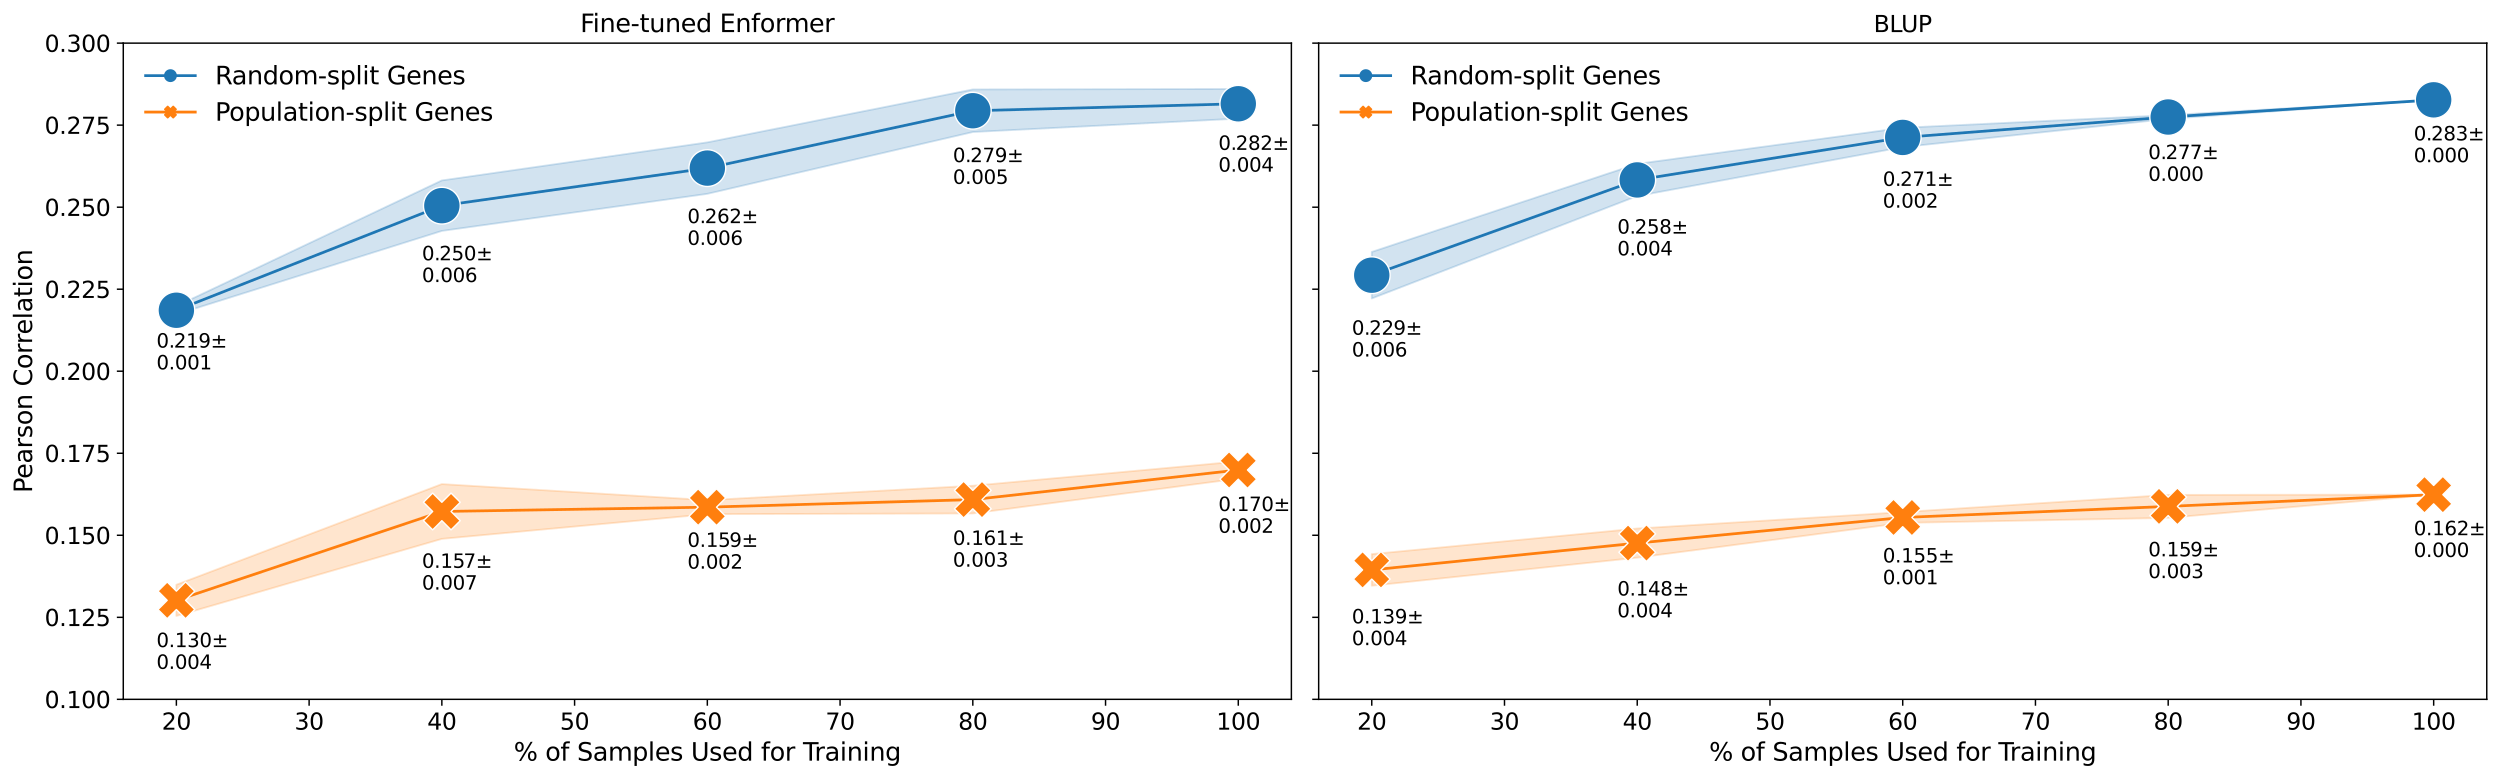 <?xml version="1.0" encoding="utf-8" standalone="no"?>
<!DOCTYPE svg PUBLIC "-//W3C//DTD SVG 1.1//EN"
  "http://www.w3.org/Graphics/SVG/1.1/DTD/svg11.dtd">
<svg xmlns:xlink="http://www.w3.org/1999/xlink" width="1359.72pt" height="423.72pt" viewBox="0 0 1359.72 423.72" xmlns="http://www.w3.org/2000/svg" version="1.1">
 <defs>
  <style type="text/css">*{stroke-linejoin: round; stroke-linecap: butt}</style>
 </defs>
 <g id="figure_1">
  <g id="patch_1">
   <path d="M 0 423.72
L 1359.72 423.72
L 1359.72 0
L 0 0
z
" style="fill: #ffffff"/>
  </g>
  <g id="axes_1">
   <g id="patch_2">
    <path d="M 67.051 380.357
L 702.365 380.357
L 702.365 23.458
L 67.051 23.458
z
" style="fill: #ffffff"/>
   </g>
   <g id="PolyCollection_1">
    <defs>
     <path id="mcb39669cbe" d="M 95.929 -257.219
L 95.929 -252.737
L 240.318 -298.129
L 384.708 -318.294
L 529.098 -351.919
L 673.487 -359.215
L 673.487 -375.351
L 673.487 -375.351
L 529.098 -375.07
L 384.708 -346.295
L 240.318 -325.589
L 95.929 -257.219
z
" style="stroke: #1f77b4; stroke-opacity: 0.2"/>
    </defs>
    <g clip-path="url(#p4783cd6d1f)">
     <use xlink:href="#mcb39669cbe" x="0" y="423.72" style="fill: #1f77b4; fill-opacity: 0.2; stroke: #1f77b4; stroke-opacity: 0.2"/>
    </g>
   </g>
   <g id="PolyCollection_2">
    <defs>
     <path id="m9a59b0c892" d="M 95.929 -105.696
L 95.929 -88.708
L 240.318 -130.632
L 384.708 -144.071
L 529.098 -144.47
L 673.487 -163.421
L 673.487 -172.777
L 673.487 -172.777
L 529.098 -159.533
L 384.708 -151.698
L 240.318 -160.435
L 95.929 -105.696
z
" style="stroke: #ff7f0e; stroke-opacity: 0.2"/>
    </defs>
    <g clip-path="url(#p4783cd6d1f)">
     <use xlink:href="#m9a59b0c892" x="0" y="423.72" style="fill: #ff7f0e; fill-opacity: 0.2; stroke: #ff7f0e; stroke-opacity: 0.2"/>
    </g>
   </g>
   <g id="matplotlib.axis_1">
    <g id="xtick_1">
     <g id="line2d_1">
      <defs>
       <path id="md0774e500f" d="M 0 0
L 0 3.5
" style="stroke: #000000; stroke-width: 0.8"/>
      </defs>
      <g>
       <use xlink:href="#md0774e500f" x="95.929" y="380.357" style="stroke: #000000; stroke-width: 0.8"/>
      </g>
     </g>
     <g id="text_1">
      <!-- 20 -->
      <g transform="translate(87.975 396.855) scale(0.125 -0.125)">
       <defs>
        <path id="DejaVuSans-32" d="M 1228 531
L 3431 531
L 3431 0
L 469 0
L 469 531
Q 828 903 1448 1529
Q 2069 2156 2228 2338
Q 2531 2678 2651 2914
Q 2772 3150 2772 3378
Q 2772 3750 2511 3984
Q 2250 4219 1831 4219
Q 1534 4219 1204 4116
Q 875 4013 500 3803
L 500 4441
Q 881 4594 1212 4672
Q 1544 4750 1819 4750
Q 2544 4750 2975 4387
Q 3406 4025 3406 3419
Q 3406 3131 3298 2873
Q 3191 2616 2906 2266
Q 2828 2175 2409 1742
Q 1991 1309 1228 531
z
" transform="scale(0.016)"/>
        <path id="DejaVuSans-30" d="M 2034 4250
Q 1547 4250 1301 3770
Q 1056 3291 1056 2328
Q 1056 1369 1301 889
Q 1547 409 2034 409
Q 2525 409 2770 889
Q 3016 1369 3016 2328
Q 3016 3291 2770 3770
Q 2525 4250 2034 4250
z
M 2034 4750
Q 2819 4750 3233 4129
Q 3647 3509 3647 2328
Q 3647 1150 3233 529
Q 2819 -91 2034 -91
Q 1250 -91 836 529
Q 422 1150 422 2328
Q 422 3509 836 4129
Q 1250 4750 2034 4750
z
" transform="scale(0.016)"/>
       </defs>
       <use xlink:href="#DejaVuSans-32"/>
       <use xlink:href="#DejaVuSans-30" x="63.623"/>
      </g>
     </g>
    </g>
    <g id="xtick_2">
     <g id="line2d_2">
      <g>
       <use xlink:href="#md0774e500f" x="168.123" y="380.357" style="stroke: #000000; stroke-width: 0.8"/>
      </g>
     </g>
     <g id="text_2">
      <!-- 30 -->
      <g transform="translate(160.17 396.855) scale(0.125 -0.125)">
       <defs>
        <path id="DejaVuSans-33" d="M 2597 2516
Q 3050 2419 3304 2112
Q 3559 1806 3559 1356
Q 3559 666 3084 287
Q 2609 -91 1734 -91
Q 1441 -91 1130 -33
Q 819 25 488 141
L 488 750
Q 750 597 1062 519
Q 1375 441 1716 441
Q 2309 441 2620 675
Q 2931 909 2931 1356
Q 2931 1769 2642 2001
Q 2353 2234 1838 2234
L 1294 2234
L 1294 2753
L 1863 2753
Q 2328 2753 2575 2939
Q 2822 3125 2822 3475
Q 2822 3834 2567 4026
Q 2313 4219 1838 4219
Q 1578 4219 1281 4162
Q 984 4106 628 3988
L 628 4550
Q 988 4650 1302 4700
Q 1616 4750 1894 4750
Q 2613 4750 3031 4423
Q 3450 4097 3450 3541
Q 3450 3153 3228 2886
Q 3006 2619 2597 2516
z
" transform="scale(0.016)"/>
       </defs>
       <use xlink:href="#DejaVuSans-33"/>
       <use xlink:href="#DejaVuSans-30" x="63.623"/>
      </g>
     </g>
    </g>
    <g id="xtick_3">
     <g id="line2d_3">
      <g>
       <use xlink:href="#md0774e500f" x="240.318" y="380.357" style="stroke: #000000; stroke-width: 0.8"/>
      </g>
     </g>
     <g id="text_3">
      <!-- 40 -->
      <g transform="translate(232.365 396.855) scale(0.125 -0.125)">
       <defs>
        <path id="DejaVuSans-34" d="M 2419 4116
L 825 1625
L 2419 1625
L 2419 4116
z
M 2253 4666
L 3047 4666
L 3047 1625
L 3713 1625
L 3713 1100
L 3047 1100
L 3047 0
L 2419 0
L 2419 1100
L 313 1100
L 313 1709
L 2253 4666
z
" transform="scale(0.016)"/>
       </defs>
       <use xlink:href="#DejaVuSans-34"/>
       <use xlink:href="#DejaVuSans-30" x="63.623"/>
      </g>
     </g>
    </g>
    <g id="xtick_4">
     <g id="line2d_4">
      <g>
       <use xlink:href="#md0774e500f" x="312.513" y="380.357" style="stroke: #000000; stroke-width: 0.8"/>
      </g>
     </g>
     <g id="text_4">
      <!-- 50 -->
      <g transform="translate(304.56 396.855) scale(0.125 -0.125)">
       <defs>
        <path id="DejaVuSans-35" d="M 691 4666
L 3169 4666
L 3169 4134
L 1269 4134
L 1269 2991
Q 1406 3038 1543 3061
Q 1681 3084 1819 3084
Q 2600 3084 3056 2656
Q 3513 2228 3513 1497
Q 3513 744 3044 326
Q 2575 -91 1722 -91
Q 1428 -91 1123 -41
Q 819 9 494 109
L 494 744
Q 775 591 1075 516
Q 1375 441 1709 441
Q 2250 441 2565 725
Q 2881 1009 2881 1497
Q 2881 1984 2565 2268
Q 2250 2553 1709 2553
Q 1456 2553 1204 2497
Q 953 2441 691 2322
L 691 4666
z
" transform="scale(0.016)"/>
       </defs>
       <use xlink:href="#DejaVuSans-35"/>
       <use xlink:href="#DejaVuSans-30" x="63.623"/>
      </g>
     </g>
    </g>
    <g id="xtick_5">
     <g id="line2d_5">
      <g>
       <use xlink:href="#md0774e500f" x="384.708" y="380.357" style="stroke: #000000; stroke-width: 0.8"/>
      </g>
     </g>
     <g id="text_5">
      <!-- 60 -->
      <g transform="translate(376.755 396.855) scale(0.125 -0.125)">
       <defs>
        <path id="DejaVuSans-36" d="M 2113 2584
Q 1688 2584 1439 2293
Q 1191 2003 1191 1497
Q 1191 994 1439 701
Q 1688 409 2113 409
Q 2538 409 2786 701
Q 3034 994 3034 1497
Q 3034 2003 2786 2293
Q 2538 2584 2113 2584
z
M 3366 4563
L 3366 3988
Q 3128 4100 2886 4159
Q 2644 4219 2406 4219
Q 1781 4219 1451 3797
Q 1122 3375 1075 2522
Q 1259 2794 1537 2939
Q 1816 3084 2150 3084
Q 2853 3084 3261 2657
Q 3669 2231 3669 1497
Q 3669 778 3244 343
Q 2819 -91 2113 -91
Q 1303 -91 875 529
Q 447 1150 447 2328
Q 447 3434 972 4092
Q 1497 4750 2381 4750
Q 2619 4750 2861 4703
Q 3103 4656 3366 4563
z
" transform="scale(0.016)"/>
       </defs>
       <use xlink:href="#DejaVuSans-36"/>
       <use xlink:href="#DejaVuSans-30" x="63.623"/>
      </g>
     </g>
    </g>
    <g id="xtick_6">
     <g id="line2d_6">
      <g>
       <use xlink:href="#md0774e500f" x="456.903" y="380.357" style="stroke: #000000; stroke-width: 0.8"/>
      </g>
     </g>
     <g id="text_6">
      <!-- 70 -->
      <g transform="translate(448.95 396.855) scale(0.125 -0.125)">
       <defs>
        <path id="DejaVuSans-37" d="M 525 4666
L 3525 4666
L 3525 4397
L 1831 0
L 1172 0
L 2766 4134
L 525 4134
L 525 4666
z
" transform="scale(0.016)"/>
       </defs>
       <use xlink:href="#DejaVuSans-37"/>
       <use xlink:href="#DejaVuSans-30" x="63.623"/>
      </g>
     </g>
    </g>
    <g id="xtick_7">
     <g id="line2d_7">
      <g>
       <use xlink:href="#md0774e500f" x="529.098" y="380.357" style="stroke: #000000; stroke-width: 0.8"/>
      </g>
     </g>
     <g id="text_7">
      <!-- 80 -->
      <g transform="translate(521.145 396.855) scale(0.125 -0.125)">
       <defs>
        <path id="DejaVuSans-38" d="M 2034 2216
Q 1584 2216 1326 1975
Q 1069 1734 1069 1313
Q 1069 891 1326 650
Q 1584 409 2034 409
Q 2484 409 2743 651
Q 3003 894 3003 1313
Q 3003 1734 2745 1975
Q 2488 2216 2034 2216
z
M 1403 2484
Q 997 2584 770 2862
Q 544 3141 544 3541
Q 544 4100 942 4425
Q 1341 4750 2034 4750
Q 2731 4750 3128 4425
Q 3525 4100 3525 3541
Q 3525 3141 3298 2862
Q 3072 2584 2669 2484
Q 3125 2378 3379 2068
Q 3634 1759 3634 1313
Q 3634 634 3220 271
Q 2806 -91 2034 -91
Q 1263 -91 848 271
Q 434 634 434 1313
Q 434 1759 690 2068
Q 947 2378 1403 2484
z
M 1172 3481
Q 1172 3119 1398 2916
Q 1625 2713 2034 2713
Q 2441 2713 2670 2916
Q 2900 3119 2900 3481
Q 2900 3844 2670 4047
Q 2441 4250 2034 4250
Q 1625 4250 1398 4047
Q 1172 3844 1172 3481
z
" transform="scale(0.016)"/>
       </defs>
       <use xlink:href="#DejaVuSans-38"/>
       <use xlink:href="#DejaVuSans-30" x="63.623"/>
      </g>
     </g>
    </g>
    <g id="xtick_8">
     <g id="line2d_8">
      <g>
       <use xlink:href="#md0774e500f" x="601.293" y="380.357" style="stroke: #000000; stroke-width: 0.8"/>
      </g>
     </g>
     <g id="text_8">
      <!-- 90 -->
      <g transform="translate(593.339 396.855) scale(0.125 -0.125)">
       <defs>
        <path id="DejaVuSans-39" d="M 703 97
L 703 672
Q 941 559 1184 500
Q 1428 441 1663 441
Q 2288 441 2617 861
Q 2947 1281 2994 2138
Q 2813 1869 2534 1725
Q 2256 1581 1919 1581
Q 1219 1581 811 2004
Q 403 2428 403 3163
Q 403 3881 828 4315
Q 1253 4750 1959 4750
Q 2769 4750 3195 4129
Q 3622 3509 3622 2328
Q 3622 1225 3098 567
Q 2575 -91 1691 -91
Q 1453 -91 1209 -44
Q 966 3 703 97
z
M 1959 2075
Q 2384 2075 2632 2365
Q 2881 2656 2881 3163
Q 2881 3666 2632 3958
Q 2384 4250 1959 4250
Q 1534 4250 1286 3958
Q 1038 3666 1038 3163
Q 1038 2656 1286 2365
Q 1534 2075 1959 2075
z
" transform="scale(0.016)"/>
       </defs>
       <use xlink:href="#DejaVuSans-39"/>
       <use xlink:href="#DejaVuSans-30" x="63.623"/>
      </g>
     </g>
    </g>
    <g id="xtick_9">
     <g id="line2d_9">
      <g>
       <use xlink:href="#md0774e500f" x="673.487" y="380.357" style="stroke: #000000; stroke-width: 0.8"/>
      </g>
     </g>
     <g id="text_9">
      <!-- 100 -->
      <g transform="translate(661.558 396.855) scale(0.125 -0.125)">
       <defs>
        <path id="DejaVuSans-31" d="M 794 531
L 1825 531
L 1825 4091
L 703 3866
L 703 4441
L 1819 4666
L 2450 4666
L 2450 531
L 3481 531
L 3481 0
L 794 0
L 794 531
z
" transform="scale(0.016)"/>
       </defs>
       <use xlink:href="#DejaVuSans-31"/>
       <use xlink:href="#DejaVuSans-30" x="63.623"/>
       <use xlink:href="#DejaVuSans-30" x="127.246"/>
      </g>
     </g>
    </g>
    <g id="text_10">
     <!-- % of Samples Used for Training -->
     <g transform="translate(279.429 413.712) scale(0.135 -0.135)">
      <defs>
       <path id="DejaVuSans-25" d="M 4653 2053
Q 4381 2053 4226 1822
Q 4072 1591 4072 1178
Q 4072 772 4226 539
Q 4381 306 4653 306
Q 4919 306 5073 539
Q 5228 772 5228 1178
Q 5228 1588 5073 1820
Q 4919 2053 4653 2053
z
M 4653 2450
Q 5147 2450 5437 2106
Q 5728 1763 5728 1178
Q 5728 594 5436 251
Q 5144 -91 4653 -91
Q 4153 -91 3862 251
Q 3572 594 3572 1178
Q 3572 1766 3864 2108
Q 4156 2450 4653 2450
z
M 1428 4353
Q 1159 4353 1004 4120
Q 850 3888 850 3481
Q 850 3069 1003 2837
Q 1156 2606 1428 2606
Q 1700 2606 1854 2837
Q 2009 3069 2009 3481
Q 2009 3884 1853 4118
Q 1697 4353 1428 4353
z
M 4250 4750
L 4750 4750
L 1831 -91
L 1331 -91
L 4250 4750
z
M 1428 4750
Q 1922 4750 2215 4408
Q 2509 4066 2509 3481
Q 2509 2891 2217 2550
Q 1925 2209 1428 2209
Q 931 2209 642 2551
Q 353 2894 353 3481
Q 353 4063 643 4406
Q 934 4750 1428 4750
z
" transform="scale(0.016)"/>
       <path id="DejaVuSans-20" transform="scale(0.016)"/>
       <path id="DejaVuSans-6f" d="M 1959 3097
Q 1497 3097 1228 2736
Q 959 2375 959 1747
Q 959 1119 1226 758
Q 1494 397 1959 397
Q 2419 397 2687 759
Q 2956 1122 2956 1747
Q 2956 2369 2687 2733
Q 2419 3097 1959 3097
z
M 1959 3584
Q 2709 3584 3137 3096
Q 3566 2609 3566 1747
Q 3566 888 3137 398
Q 2709 -91 1959 -91
Q 1206 -91 779 398
Q 353 888 353 1747
Q 353 2609 779 3096
Q 1206 3584 1959 3584
z
" transform="scale(0.016)"/>
       <path id="DejaVuSans-66" d="M 2375 4863
L 2375 4384
L 1825 4384
Q 1516 4384 1395 4259
Q 1275 4134 1275 3809
L 1275 3500
L 2222 3500
L 2222 3053
L 1275 3053
L 1275 0
L 697 0
L 697 3053
L 147 3053
L 147 3500
L 697 3500
L 697 3744
Q 697 4328 969 4595
Q 1241 4863 1831 4863
L 2375 4863
z
" transform="scale(0.016)"/>
       <path id="DejaVuSans-53" d="M 3425 4513
L 3425 3897
Q 3066 4069 2747 4153
Q 2428 4238 2131 4238
Q 1616 4238 1336 4038
Q 1056 3838 1056 3469
Q 1056 3159 1242 3001
Q 1428 2844 1947 2747
L 2328 2669
Q 3034 2534 3370 2195
Q 3706 1856 3706 1288
Q 3706 609 3251 259
Q 2797 -91 1919 -91
Q 1588 -91 1214 -16
Q 841 59 441 206
L 441 856
Q 825 641 1194 531
Q 1563 422 1919 422
Q 2459 422 2753 634
Q 3047 847 3047 1241
Q 3047 1584 2836 1778
Q 2625 1972 2144 2069
L 1759 2144
Q 1053 2284 737 2584
Q 422 2884 422 3419
Q 422 4038 858 4394
Q 1294 4750 2059 4750
Q 2388 4750 2728 4690
Q 3069 4631 3425 4513
z
" transform="scale(0.016)"/>
       <path id="DejaVuSans-61" d="M 2194 1759
Q 1497 1759 1228 1600
Q 959 1441 959 1056
Q 959 750 1161 570
Q 1363 391 1709 391
Q 2188 391 2477 730
Q 2766 1069 2766 1631
L 2766 1759
L 2194 1759
z
M 3341 1997
L 3341 0
L 2766 0
L 2766 531
Q 2569 213 2275 61
Q 1981 -91 1556 -91
Q 1019 -91 701 211
Q 384 513 384 1019
Q 384 1609 779 1909
Q 1175 2209 1959 2209
L 2766 2209
L 2766 2266
Q 2766 2663 2505 2880
Q 2244 3097 1772 3097
Q 1472 3097 1187 3025
Q 903 2953 641 2809
L 641 3341
Q 956 3463 1253 3523
Q 1550 3584 1831 3584
Q 2591 3584 2966 3190
Q 3341 2797 3341 1997
z
" transform="scale(0.016)"/>
       <path id="DejaVuSans-6d" d="M 3328 2828
Q 3544 3216 3844 3400
Q 4144 3584 4550 3584
Q 5097 3584 5394 3201
Q 5691 2819 5691 2113
L 5691 0
L 5113 0
L 5113 2094
Q 5113 2597 4934 2840
Q 4756 3084 4391 3084
Q 3944 3084 3684 2787
Q 3425 2491 3425 1978
L 3425 0
L 2847 0
L 2847 2094
Q 2847 2600 2669 2842
Q 2491 3084 2119 3084
Q 1678 3084 1418 2786
Q 1159 2488 1159 1978
L 1159 0
L 581 0
L 581 3500
L 1159 3500
L 1159 2956
Q 1356 3278 1631 3431
Q 1906 3584 2284 3584
Q 2666 3584 2933 3390
Q 3200 3197 3328 2828
z
" transform="scale(0.016)"/>
       <path id="DejaVuSans-70" d="M 1159 525
L 1159 -1331
L 581 -1331
L 581 3500
L 1159 3500
L 1159 2969
Q 1341 3281 1617 3432
Q 1894 3584 2278 3584
Q 2916 3584 3314 3078
Q 3713 2572 3713 1747
Q 3713 922 3314 415
Q 2916 -91 2278 -91
Q 1894 -91 1617 61
Q 1341 213 1159 525
z
M 3116 1747
Q 3116 2381 2855 2742
Q 2594 3103 2138 3103
Q 1681 3103 1420 2742
Q 1159 2381 1159 1747
Q 1159 1113 1420 752
Q 1681 391 2138 391
Q 2594 391 2855 752
Q 3116 1113 3116 1747
z
" transform="scale(0.016)"/>
       <path id="DejaVuSans-6c" d="M 603 4863
L 1178 4863
L 1178 0
L 603 0
L 603 4863
z
" transform="scale(0.016)"/>
       <path id="DejaVuSans-65" d="M 3597 1894
L 3597 1613
L 953 1613
Q 991 1019 1311 708
Q 1631 397 2203 397
Q 2534 397 2845 478
Q 3156 559 3463 722
L 3463 178
Q 3153 47 2828 -22
Q 2503 -91 2169 -91
Q 1331 -91 842 396
Q 353 884 353 1716
Q 353 2575 817 3079
Q 1281 3584 2069 3584
Q 2775 3584 3186 3129
Q 3597 2675 3597 1894
z
M 3022 2063
Q 3016 2534 2758 2815
Q 2500 3097 2075 3097
Q 1594 3097 1305 2825
Q 1016 2553 972 2059
L 3022 2063
z
" transform="scale(0.016)"/>
       <path id="DejaVuSans-73" d="M 2834 3397
L 2834 2853
Q 2591 2978 2328 3040
Q 2066 3103 1784 3103
Q 1356 3103 1142 2972
Q 928 2841 928 2578
Q 928 2378 1081 2264
Q 1234 2150 1697 2047
L 1894 2003
Q 2506 1872 2764 1633
Q 3022 1394 3022 966
Q 3022 478 2636 193
Q 2250 -91 1575 -91
Q 1294 -91 989 -36
Q 684 19 347 128
L 347 722
Q 666 556 975 473
Q 1284 391 1588 391
Q 1994 391 2212 530
Q 2431 669 2431 922
Q 2431 1156 2273 1281
Q 2116 1406 1581 1522
L 1381 1569
Q 847 1681 609 1914
Q 372 2147 372 2553
Q 372 3047 722 3315
Q 1072 3584 1716 3584
Q 2034 3584 2315 3537
Q 2597 3491 2834 3397
z
" transform="scale(0.016)"/>
       <path id="DejaVuSans-55" d="M 556 4666
L 1191 4666
L 1191 1831
Q 1191 1081 1462 751
Q 1734 422 2344 422
Q 2950 422 3222 751
Q 3494 1081 3494 1831
L 3494 4666
L 4128 4666
L 4128 1753
Q 4128 841 3676 375
Q 3225 -91 2344 -91
Q 1459 -91 1007 375
Q 556 841 556 1753
L 556 4666
z
" transform="scale(0.016)"/>
       <path id="DejaVuSans-64" d="M 2906 2969
L 2906 4863
L 3481 4863
L 3481 0
L 2906 0
L 2906 525
Q 2725 213 2448 61
Q 2172 -91 1784 -91
Q 1150 -91 751 415
Q 353 922 353 1747
Q 353 2572 751 3078
Q 1150 3584 1784 3584
Q 2172 3584 2448 3432
Q 2725 3281 2906 2969
z
M 947 1747
Q 947 1113 1208 752
Q 1469 391 1925 391
Q 2381 391 2643 752
Q 2906 1113 2906 1747
Q 2906 2381 2643 2742
Q 2381 3103 1925 3103
Q 1469 3103 1208 2742
Q 947 2381 947 1747
z
" transform="scale(0.016)"/>
       <path id="DejaVuSans-72" d="M 2631 2963
Q 2534 3019 2420 3045
Q 2306 3072 2169 3072
Q 1681 3072 1420 2755
Q 1159 2438 1159 1844
L 1159 0
L 581 0
L 581 3500
L 1159 3500
L 1159 2956
Q 1341 3275 1631 3429
Q 1922 3584 2338 3584
Q 2397 3584 2469 3576
Q 2541 3569 2628 3553
L 2631 2963
z
" transform="scale(0.016)"/>
       <path id="DejaVuSans-54" d="M -19 4666
L 3928 4666
L 3928 4134
L 2272 4134
L 2272 0
L 1638 0
L 1638 4134
L -19 4134
L -19 4666
z
" transform="scale(0.016)"/>
       <path id="DejaVuSans-69" d="M 603 3500
L 1178 3500
L 1178 0
L 603 0
L 603 3500
z
M 603 4863
L 1178 4863
L 1178 4134
L 603 4134
L 603 4863
z
" transform="scale(0.016)"/>
       <path id="DejaVuSans-6e" d="M 3513 2113
L 3513 0
L 2938 0
L 2938 2094
Q 2938 2591 2744 2837
Q 2550 3084 2163 3084
Q 1697 3084 1428 2787
Q 1159 2491 1159 1978
L 1159 0
L 581 0
L 581 3500
L 1159 3500
L 1159 2956
Q 1366 3272 1645 3428
Q 1925 3584 2291 3584
Q 2894 3584 3203 3211
Q 3513 2838 3513 2113
z
" transform="scale(0.016)"/>
       <path id="DejaVuSans-67" d="M 2906 1791
Q 2906 2416 2648 2759
Q 2391 3103 1925 3103
Q 1463 3103 1205 2759
Q 947 2416 947 1791
Q 947 1169 1205 825
Q 1463 481 1925 481
Q 2391 481 2648 825
Q 2906 1169 2906 1791
z
M 3481 434
Q 3481 -459 3084 -895
Q 2688 -1331 1869 -1331
Q 1566 -1331 1297 -1286
Q 1028 -1241 775 -1147
L 775 -588
Q 1028 -725 1275 -790
Q 1522 -856 1778 -856
Q 2344 -856 2625 -561
Q 2906 -266 2906 331
L 2906 616
Q 2728 306 2450 153
Q 2172 0 1784 0
Q 1141 0 747 490
Q 353 981 353 1791
Q 353 2603 747 3093
Q 1141 3584 1784 3584
Q 2172 3584 2450 3431
Q 2728 3278 2906 2969
L 2906 3500
L 3481 3500
L 3481 434
z
" transform="scale(0.016)"/>
      </defs>
      <use xlink:href="#DejaVuSans-25"/>
      <use xlink:href="#DejaVuSans-20" x="95.02"/>
      <use xlink:href="#DejaVuSans-6f" x="126.807"/>
      <use xlink:href="#DejaVuSans-66" x="187.988"/>
      <use xlink:href="#DejaVuSans-20" x="223.193"/>
      <use xlink:href="#DejaVuSans-53" x="254.98"/>
      <use xlink:href="#DejaVuSans-61" x="318.457"/>
      <use xlink:href="#DejaVuSans-6d" x="379.736"/>
      <use xlink:href="#DejaVuSans-70" x="477.148"/>
      <use xlink:href="#DejaVuSans-6c" x="540.625"/>
      <use xlink:href="#DejaVuSans-65" x="568.408"/>
      <use xlink:href="#DejaVuSans-73" x="629.932"/>
      <use xlink:href="#DejaVuSans-20" x="682.031"/>
      <use xlink:href="#DejaVuSans-55" x="713.818"/>
      <use xlink:href="#DejaVuSans-73" x="787.012"/>
      <use xlink:href="#DejaVuSans-65" x="839.111"/>
      <use xlink:href="#DejaVuSans-64" x="900.635"/>
      <use xlink:href="#DejaVuSans-20" x="964.111"/>
      <use xlink:href="#DejaVuSans-66" x="995.898"/>
      <use xlink:href="#DejaVuSans-6f" x="1031.104"/>
      <use xlink:href="#DejaVuSans-72" x="1092.285"/>
      <use xlink:href="#DejaVuSans-20" x="1133.398"/>
      <use xlink:href="#DejaVuSans-54" x="1165.186"/>
      <use xlink:href="#DejaVuSans-72" x="1211.52"/>
      <use xlink:href="#DejaVuSans-61" x="1252.633"/>
      <use xlink:href="#DejaVuSans-69" x="1313.912"/>
      <use xlink:href="#DejaVuSans-6e" x="1341.695"/>
      <use xlink:href="#DejaVuSans-69" x="1405.074"/>
      <use xlink:href="#DejaVuSans-6e" x="1432.857"/>
      <use xlink:href="#DejaVuSans-67" x="1496.236"/>
     </g>
    </g>
   </g>
   <g id="matplotlib.axis_2">
    <g id="ytick_1">
     <g id="line2d_10">
      <defs>
       <path id="m91f5eafb1b" d="M 0 0
L -3.5 0
" style="stroke: #000000; stroke-width: 0.8"/>
      </defs>
      <g>
       <use xlink:href="#m91f5eafb1b" x="67.051" y="380.357" style="stroke: #000000; stroke-width: 0.8"/>
      </g>
     </g>
     <g id="text_11">
      <!-- 0.100 -->
      <g transform="translate(24.265 385.106) scale(0.125 -0.125)">
       <defs>
        <path id="DejaVuSans-2e" d="M 684 794
L 1344 794
L 1344 0
L 684 0
L 684 794
z
" transform="scale(0.016)"/>
       </defs>
       <use xlink:href="#DejaVuSans-30"/>
       <use xlink:href="#DejaVuSans-2e" x="63.623"/>
       <use xlink:href="#DejaVuSans-31" x="95.41"/>
       <use xlink:href="#DejaVuSans-30" x="159.033"/>
       <use xlink:href="#DejaVuSans-30" x="222.656"/>
      </g>
     </g>
    </g>
    <g id="ytick_2">
     <g id="line2d_11">
      <g>
       <use xlink:href="#m91f5eafb1b" x="67.051" y="335.745" style="stroke: #000000; stroke-width: 0.8"/>
      </g>
     </g>
     <g id="text_12">
      <!-- 0.125 -->
      <g transform="translate(24.265 340.494) scale(0.125 -0.125)">
       <use xlink:href="#DejaVuSans-30"/>
       <use xlink:href="#DejaVuSans-2e" x="63.623"/>
       <use xlink:href="#DejaVuSans-31" x="95.41"/>
       <use xlink:href="#DejaVuSans-32" x="159.033"/>
       <use xlink:href="#DejaVuSans-35" x="222.656"/>
      </g>
     </g>
    </g>
    <g id="ytick_3">
     <g id="line2d_12">
      <g>
       <use xlink:href="#m91f5eafb1b" x="67.051" y="291.132" style="stroke: #000000; stroke-width: 0.8"/>
      </g>
     </g>
     <g id="text_13">
      <!-- 0.150 -->
      <g transform="translate(24.265 295.881) scale(0.125 -0.125)">
       <use xlink:href="#DejaVuSans-30"/>
       <use xlink:href="#DejaVuSans-2e" x="63.623"/>
       <use xlink:href="#DejaVuSans-31" x="95.41"/>
       <use xlink:href="#DejaVuSans-35" x="159.033"/>
       <use xlink:href="#DejaVuSans-30" x="222.656"/>
      </g>
     </g>
    </g>
    <g id="ytick_4">
     <g id="line2d_13">
      <g>
       <use xlink:href="#m91f5eafb1b" x="67.051" y="246.52" style="stroke: #000000; stroke-width: 0.8"/>
      </g>
     </g>
     <g id="text_14">
      <!-- 0.175 -->
      <g transform="translate(24.265 251.269) scale(0.125 -0.125)">
       <use xlink:href="#DejaVuSans-30"/>
       <use xlink:href="#DejaVuSans-2e" x="63.623"/>
       <use xlink:href="#DejaVuSans-31" x="95.41"/>
       <use xlink:href="#DejaVuSans-37" x="159.033"/>
       <use xlink:href="#DejaVuSans-35" x="222.656"/>
      </g>
     </g>
    </g>
    <g id="ytick_5">
     <g id="line2d_14">
      <g>
       <use xlink:href="#m91f5eafb1b" x="67.051" y="201.907" style="stroke: #000000; stroke-width: 0.8"/>
      </g>
     </g>
     <g id="text_15">
      <!-- 0.200 -->
      <g transform="translate(24.265 206.656) scale(0.125 -0.125)">
       <use xlink:href="#DejaVuSans-30"/>
       <use xlink:href="#DejaVuSans-2e" x="63.623"/>
       <use xlink:href="#DejaVuSans-32" x="95.41"/>
       <use xlink:href="#DejaVuSans-30" x="159.033"/>
       <use xlink:href="#DejaVuSans-30" x="222.656"/>
      </g>
     </g>
    </g>
    <g id="ytick_6">
     <g id="line2d_15">
      <g>
       <use xlink:href="#m91f5eafb1b" x="67.051" y="157.295" style="stroke: #000000; stroke-width: 0.8"/>
      </g>
     </g>
     <g id="text_16">
      <!-- 0.225 -->
      <g transform="translate(24.265 162.044) scale(0.125 -0.125)">
       <use xlink:href="#DejaVuSans-30"/>
       <use xlink:href="#DejaVuSans-2e" x="63.623"/>
       <use xlink:href="#DejaVuSans-32" x="95.41"/>
       <use xlink:href="#DejaVuSans-32" x="159.033"/>
       <use xlink:href="#DejaVuSans-35" x="222.656"/>
      </g>
     </g>
    </g>
    <g id="ytick_7">
     <g id="line2d_16">
      <g>
       <use xlink:href="#m91f5eafb1b" x="67.051" y="112.683" style="stroke: #000000; stroke-width: 0.8"/>
      </g>
     </g>
     <g id="text_17">
      <!-- 0.250 -->
      <g transform="translate(24.265 117.432) scale(0.125 -0.125)">
       <use xlink:href="#DejaVuSans-30"/>
       <use xlink:href="#DejaVuSans-2e" x="63.623"/>
       <use xlink:href="#DejaVuSans-32" x="95.41"/>
       <use xlink:href="#DejaVuSans-35" x="159.033"/>
       <use xlink:href="#DejaVuSans-30" x="222.656"/>
      </g>
     </g>
    </g>
    <g id="ytick_8">
     <g id="line2d_17">
      <g>
       <use xlink:href="#m91f5eafb1b" x="67.051" y="68.07" style="stroke: #000000; stroke-width: 0.8"/>
      </g>
     </g>
     <g id="text_18">
      <!-- 0.275 -->
      <g transform="translate(24.265 72.819) scale(0.125 -0.125)">
       <use xlink:href="#DejaVuSans-30"/>
       <use xlink:href="#DejaVuSans-2e" x="63.623"/>
       <use xlink:href="#DejaVuSans-32" x="95.41"/>
       <use xlink:href="#DejaVuSans-37" x="159.033"/>
       <use xlink:href="#DejaVuSans-35" x="222.656"/>
      </g>
     </g>
    </g>
    <g id="ytick_9">
     <g id="line2d_18">
      <g>
       <use xlink:href="#m91f5eafb1b" x="67.051" y="23.458" style="stroke: #000000; stroke-width: 0.8"/>
      </g>
     </g>
     <g id="text_19">
      <!-- 0.300 -->
      <g transform="translate(24.265 28.207) scale(0.125 -0.125)">
       <use xlink:href="#DejaVuSans-30"/>
       <use xlink:href="#DejaVuSans-2e" x="63.623"/>
       <use xlink:href="#DejaVuSans-33" x="95.41"/>
       <use xlink:href="#DejaVuSans-30" x="159.033"/>
       <use xlink:href="#DejaVuSans-30" x="222.656"/>
      </g>
     </g>
    </g>
    <g id="text_20">
     <!-- Pearson Correlation -->
     <g transform="translate(17.458 268.085) rotate(-90) scale(0.135 -0.135)">
      <defs>
       <path id="DejaVuSans-50" d="M 1259 4147
L 1259 2394
L 2053 2394
Q 2494 2394 2734 2622
Q 2975 2850 2975 3272
Q 2975 3691 2734 3919
Q 2494 4147 2053 4147
L 1259 4147
z
M 628 4666
L 2053 4666
Q 2838 4666 3239 4311
Q 3641 3956 3641 3272
Q 3641 2581 3239 2228
Q 2838 1875 2053 1875
L 1259 1875
L 1259 0
L 628 0
L 628 4666
z
" transform="scale(0.016)"/>
       <path id="DejaVuSans-43" d="M 4122 4306
L 4122 3641
Q 3803 3938 3442 4084
Q 3081 4231 2675 4231
Q 1875 4231 1450 3742
Q 1025 3253 1025 2328
Q 1025 1406 1450 917
Q 1875 428 2675 428
Q 3081 428 3442 575
Q 3803 722 4122 1019
L 4122 359
Q 3791 134 3420 21
Q 3050 -91 2638 -91
Q 1578 -91 968 557
Q 359 1206 359 2328
Q 359 3453 968 4101
Q 1578 4750 2638 4750
Q 3056 4750 3426 4639
Q 3797 4528 4122 4306
z
" transform="scale(0.016)"/>
       <path id="DejaVuSans-74" d="M 1172 4494
L 1172 3500
L 2356 3500
L 2356 3053
L 1172 3053
L 1172 1153
Q 1172 725 1289 603
Q 1406 481 1766 481
L 2356 481
L 2356 0
L 1766 0
Q 1100 0 847 248
Q 594 497 594 1153
L 594 3053
L 172 3053
L 172 3500
L 594 3500
L 594 4494
L 1172 4494
z
" transform="scale(0.016)"/>
      </defs>
      <use xlink:href="#DejaVuSans-50"/>
      <use xlink:href="#DejaVuSans-65" x="56.678"/>
      <use xlink:href="#DejaVuSans-61" x="118.201"/>
      <use xlink:href="#DejaVuSans-72" x="179.48"/>
      <use xlink:href="#DejaVuSans-73" x="220.594"/>
      <use xlink:href="#DejaVuSans-6f" x="272.693"/>
      <use xlink:href="#DejaVuSans-6e" x="333.875"/>
      <use xlink:href="#DejaVuSans-20" x="397.254"/>
      <use xlink:href="#DejaVuSans-43" x="429.041"/>
      <use xlink:href="#DejaVuSans-6f" x="498.865"/>
      <use xlink:href="#DejaVuSans-72" x="560.047"/>
      <use xlink:href="#DejaVuSans-72" x="599.41"/>
      <use xlink:href="#DejaVuSans-65" x="638.273"/>
      <use xlink:href="#DejaVuSans-6c" x="699.797"/>
      <use xlink:href="#DejaVuSans-61" x="727.58"/>
      <use xlink:href="#DejaVuSans-74" x="788.859"/>
      <use xlink:href="#DejaVuSans-69" x="828.068"/>
      <use xlink:href="#DejaVuSans-6f" x="855.852"/>
      <use xlink:href="#DejaVuSans-6e" x="917.033"/>
     </g>
    </g>
   </g>
   <g id="line2d_19">
    <path d="M 95.929 168.742
L 240.318 111.861
L 384.708 91.425
L 529.098 60.225
L 673.487 56.437
" clip-path="url(#p4783cd6d1f)" style="fill: none; stroke: #1f77b4; stroke-width: 1.5; stroke-linecap: square"/>
    <defs>
     <path id="mba9fbbb945" d="M 0 10
C 2.652 10 5.196 8.946 7.071 7.071
C 8.946 5.196 10 2.652 10 0
C 10 -2.652 8.946 -5.196 7.071 -7.071
C 5.196 -8.946 2.652 -10 0 -10
C -2.652 -10 -5.196 -8.946 -7.071 -7.071
C -8.946 -5.196 -10 -2.652 -10 0
C -10 2.652 -8.946 5.196 -7.071 7.071
C -5.196 8.946 -2.652 10 0 10
z
" style="stroke: #ffffff; stroke-width: 0.75"/>
    </defs>
    <g clip-path="url(#p4783cd6d1f)">
     <use xlink:href="#mba9fbbb945" x="95.929" y="168.742" style="fill: #1f77b4; stroke: #ffffff; stroke-width: 0.75"/>
     <use xlink:href="#mba9fbbb945" x="240.318" y="111.861" style="fill: #1f77b4; stroke: #ffffff; stroke-width: 0.75"/>
     <use xlink:href="#mba9fbbb945" x="384.708" y="91.425" style="fill: #1f77b4; stroke: #ffffff; stroke-width: 0.75"/>
     <use xlink:href="#mba9fbbb945" x="529.098" y="60.225" style="fill: #1f77b4; stroke: #ffffff; stroke-width: 0.75"/>
     <use xlink:href="#mba9fbbb945" x="673.487" y="56.437" style="fill: #1f77b4; stroke: #ffffff; stroke-width: 0.75"/>
    </g>
   </g>
   <g id="line2d_20">
    <path d="M 95.929 326.518
L 240.318 278.186
L 384.708 275.836
L 529.098 271.719
L 673.487 255.621
" clip-path="url(#p4783cd6d1f)" style="fill: none; stroke: #ff7f0e; stroke-width: 1.5; stroke-linecap: square"/>
    <defs>
     <path id="m778de970cc" d="M -5 10
L 0 5
L 5 10
L 10 5
L 5 0
L 10 -5
L 5 -10
L 0 -5
L -5 -10
L -10 -5
L -5 0
L -10 5
z
" style="stroke: #ffffff; stroke-width: 0.75; stroke-linejoin: miter"/>
    </defs>
    <g clip-path="url(#p4783cd6d1f)">
     <use xlink:href="#m778de970cc" x="95.929" y="326.518" style="fill: #ff7f0e; stroke: #ffffff; stroke-width: 0.75; stroke-linejoin: miter"/>
     <use xlink:href="#m778de970cc" x="240.318" y="278.186" style="fill: #ff7f0e; stroke: #ffffff; stroke-width: 0.75; stroke-linejoin: miter"/>
     <use xlink:href="#m778de970cc" x="384.708" y="275.836" style="fill: #ff7f0e; stroke: #ffffff; stroke-width: 0.75; stroke-linejoin: miter"/>
     <use xlink:href="#m778de970cc" x="529.098" y="271.719" style="fill: #ff7f0e; stroke: #ffffff; stroke-width: 0.75; stroke-linejoin: miter"/>
     <use xlink:href="#m778de970cc" x="673.487" y="255.621" style="fill: #ff7f0e; stroke: #ffffff; stroke-width: 0.75; stroke-linejoin: miter"/>
    </g>
   </g>
   <g id="line2d_21"/>
   <g id="line2d_22"/>
   <g id="patch_3">
    <path d="M 67.051 380.357
L 67.051 23.458
" style="fill: none; stroke: #000000; stroke-width: 0.8; stroke-linejoin: miter; stroke-linecap: square"/>
   </g>
   <g id="patch_4">
    <path d="M 702.365 380.357
L 702.365 23.458
" style="fill: none; stroke: #000000; stroke-width: 0.8; stroke-linejoin: miter; stroke-linecap: square"/>
   </g>
   <g id="patch_5">
    <path d="M 67.051 380.357
L 702.365 380.357
" style="fill: none; stroke: #000000; stroke-width: 0.8; stroke-linejoin: miter; stroke-linecap: square"/>
   </g>
   <g id="patch_6">
    <path d="M 67.051 23.458
L 702.365 23.458
" style="fill: none; stroke: #000000; stroke-width: 0.8; stroke-linejoin: miter; stroke-linecap: square"/>
   </g>
   <g id="text_21">
    <!-- 0.282$\pm$ -->
    <g transform="translate(662.658 81.603) scale(0.105 -0.105)">
     <defs>
      <path id="DejaVuSans-b1" d="M 2944 4013
L 2944 2803
L 4684 2803
L 4684 2272
L 2944 2272
L 2944 1063
L 2419 1063
L 2419 2272
L 678 2272
L 678 2803
L 2419 2803
L 2419 4013
L 2944 4013
z
M 678 531
L 4684 531
L 4684 0
L 678 0
L 678 531
z
" transform="scale(0.016)"/>
     </defs>
     <use xlink:href="#DejaVuSans-30" transform="translate(0 0.781)"/>
     <use xlink:href="#DejaVuSans-2e" transform="translate(63.623 0.781)"/>
     <use xlink:href="#DejaVuSans-32" transform="translate(89.91 0.781)"/>
     <use xlink:href="#DejaVuSans-38" transform="translate(153.533 0.781)"/>
     <use xlink:href="#DejaVuSans-32" transform="translate(217.156 0.781)"/>
     <use xlink:href="#DejaVuSans-b1" transform="translate(280.779 0.781)"/>
    </g>
    <!-- 0.004 -->
    <g transform="translate(662.658 93.361) scale(0.105 -0.105)">
     <use xlink:href="#DejaVuSans-30"/>
     <use xlink:href="#DejaVuSans-2e" x="63.623"/>
     <use xlink:href="#DejaVuSans-30" x="95.41"/>
     <use xlink:href="#DejaVuSans-30" x="159.033"/>
     <use xlink:href="#DejaVuSans-34" x="222.656"/>
    </g>
   </g>
   <g id="text_22">
    <!-- 0.170$\pm$ -->
    <g transform="translate(662.658 278.019) scale(0.105 -0.105)">
     <use xlink:href="#DejaVuSans-30" transform="translate(0 0.781)"/>
     <use xlink:href="#DejaVuSans-2e" transform="translate(63.623 0.781)"/>
     <use xlink:href="#DejaVuSans-31" transform="translate(95.41 0.781)"/>
     <use xlink:href="#DejaVuSans-37" transform="translate(159.033 0.781)"/>
     <use xlink:href="#DejaVuSans-30" transform="translate(222.656 0.781)"/>
     <use xlink:href="#DejaVuSans-b1" transform="translate(286.279 0.781)"/>
    </g>
    <!-- 0.002 -->
    <g transform="translate(662.658 289.777) scale(0.105 -0.105)">
     <use xlink:href="#DejaVuSans-30"/>
     <use xlink:href="#DejaVuSans-2e" x="63.623"/>
     <use xlink:href="#DejaVuSans-30" x="95.41"/>
     <use xlink:href="#DejaVuSans-30" x="159.033"/>
     <use xlink:href="#DejaVuSans-32" x="222.656"/>
    </g>
   </g>
   <g id="text_23">
    <!-- 0.250$\pm$ -->
    <g transform="translate(229.489 141.65) scale(0.105 -0.105)">
     <use xlink:href="#DejaVuSans-30" transform="translate(0 0.781)"/>
     <use xlink:href="#DejaVuSans-2e" transform="translate(63.623 0.781)"/>
     <use xlink:href="#DejaVuSans-32" transform="translate(89.91 0.781)"/>
     <use xlink:href="#DejaVuSans-35" transform="translate(153.533 0.781)"/>
     <use xlink:href="#DejaVuSans-30" transform="translate(217.156 0.781)"/>
     <use xlink:href="#DejaVuSans-b1" transform="translate(280.779 0.781)"/>
    </g>
    <!-- 0.006 -->
    <g transform="translate(229.489 153.408) scale(0.105 -0.105)">
     <use xlink:href="#DejaVuSans-30"/>
     <use xlink:href="#DejaVuSans-2e" x="63.623"/>
     <use xlink:href="#DejaVuSans-30" x="95.41"/>
     <use xlink:href="#DejaVuSans-30" x="159.033"/>
     <use xlink:href="#DejaVuSans-36" x="222.656"/>
    </g>
   </g>
   <g id="text_24">
    <!-- 0.157$\pm$ -->
    <g transform="translate(229.489 308.932) scale(0.105 -0.105)">
     <use xlink:href="#DejaVuSans-30" transform="translate(0 0.781)"/>
     <use xlink:href="#DejaVuSans-2e" transform="translate(63.623 0.781)"/>
     <use xlink:href="#DejaVuSans-31" transform="translate(95.41 0.781)"/>
     <use xlink:href="#DejaVuSans-35" transform="translate(159.033 0.781)"/>
     <use xlink:href="#DejaVuSans-37" transform="translate(215.406 0.781)"/>
     <use xlink:href="#DejaVuSans-b1" transform="translate(279.029 0.781)"/>
    </g>
    <!-- 0.007 -->
    <g transform="translate(229.489 320.69) scale(0.105 -0.105)">
     <use xlink:href="#DejaVuSans-30"/>
     <use xlink:href="#DejaVuSans-2e" x="63.623"/>
     <use xlink:href="#DejaVuSans-30" x="95.41"/>
     <use xlink:href="#DejaVuSans-30" x="159.033"/>
     <use xlink:href="#DejaVuSans-37" x="222.656"/>
    </g>
   </g>
   <g id="text_25">
    <!-- 0.279$\pm$ -->
    <g transform="translate(518.268 88.255) scale(0.105 -0.105)">
     <use xlink:href="#DejaVuSans-30" transform="translate(0 0.781)"/>
     <use xlink:href="#DejaVuSans-2e" transform="translate(63.623 0.781)"/>
     <use xlink:href="#DejaVuSans-32" transform="translate(89.91 0.781)"/>
     <use xlink:href="#DejaVuSans-37" transform="translate(153.533 0.781)"/>
     <use xlink:href="#DejaVuSans-39" transform="translate(217.156 0.781)"/>
     <use xlink:href="#DejaVuSans-b1" transform="translate(280.779 0.781)"/>
    </g>
    <!-- 0.005 -->
    <g transform="translate(518.268 100.013) scale(0.105 -0.105)">
     <use xlink:href="#DejaVuSans-30"/>
     <use xlink:href="#DejaVuSans-2e" x="63.623"/>
     <use xlink:href="#DejaVuSans-30" x="95.41"/>
     <use xlink:href="#DejaVuSans-30" x="159.033"/>
     <use xlink:href="#DejaVuSans-35" x="222.656"/>
    </g>
   </g>
   <g id="text_26">
    <!-- 0.161$\pm$ -->
    <g transform="translate(518.268 296.447) scale(0.105 -0.105)">
     <use xlink:href="#DejaVuSans-30" transform="translate(0 0.781)"/>
     <use xlink:href="#DejaVuSans-2e" transform="translate(63.623 0.781)"/>
     <use xlink:href="#DejaVuSans-31" transform="translate(95.41 0.781)"/>
     <use xlink:href="#DejaVuSans-36" transform="translate(159.033 0.781)"/>
     <use xlink:href="#DejaVuSans-31" transform="translate(222.656 0.781)"/>
     <use xlink:href="#DejaVuSans-b1" transform="translate(286.279 0.781)"/>
    </g>
    <!-- 0.003 -->
    <g transform="translate(518.268 308.205) scale(0.105 -0.105)">
     <use xlink:href="#DejaVuSans-30"/>
     <use xlink:href="#DejaVuSans-2e" x="63.623"/>
     <use xlink:href="#DejaVuSans-30" x="95.41"/>
     <use xlink:href="#DejaVuSans-30" x="159.033"/>
     <use xlink:href="#DejaVuSans-33" x="222.656"/>
    </g>
   </g>
   <g id="text_27">
    <!-- 0.219$\pm$ -->
    <g transform="translate(85.099 189.15) scale(0.105 -0.105)">
     <use xlink:href="#DejaVuSans-30" transform="translate(0 0.781)"/>
     <use xlink:href="#DejaVuSans-2e" transform="translate(63.623 0.781)"/>
     <use xlink:href="#DejaVuSans-32" transform="translate(89.91 0.781)"/>
     <use xlink:href="#DejaVuSans-31" transform="translate(153.533 0.781)"/>
     <use xlink:href="#DejaVuSans-39" transform="translate(217.156 0.781)"/>
     <use xlink:href="#DejaVuSans-b1" transform="translate(280.779 0.781)"/>
    </g>
    <!-- 0.001 -->
    <g transform="translate(85.099 200.908) scale(0.105 -0.105)">
     <use xlink:href="#DejaVuSans-30"/>
     <use xlink:href="#DejaVuSans-2e" x="63.623"/>
     <use xlink:href="#DejaVuSans-30" x="95.41"/>
     <use xlink:href="#DejaVuSans-30" x="159.033"/>
     <use xlink:href="#DejaVuSans-31" x="222.656"/>
    </g>
   </g>
   <g id="text_28">
    <!-- 0.130$\pm$ -->
    <g transform="translate(85.099 352.032) scale(0.105 -0.105)">
     <use xlink:href="#DejaVuSans-30" transform="translate(0 0.781)"/>
     <use xlink:href="#DejaVuSans-2e" transform="translate(63.623 0.781)"/>
     <use xlink:href="#DejaVuSans-31" transform="translate(95.41 0.781)"/>
     <use xlink:href="#DejaVuSans-33" transform="translate(159.033 0.781)"/>
     <use xlink:href="#DejaVuSans-30" transform="translate(222.656 0.781)"/>
     <use xlink:href="#DejaVuSans-b1" transform="translate(286.279 0.781)"/>
    </g>
    <!-- 0.004 -->
    <g transform="translate(85.099 363.79) scale(0.105 -0.105)">
     <use xlink:href="#DejaVuSans-30"/>
     <use xlink:href="#DejaVuSans-2e" x="63.623"/>
     <use xlink:href="#DejaVuSans-30" x="95.41"/>
     <use xlink:href="#DejaVuSans-30" x="159.033"/>
     <use xlink:href="#DejaVuSans-34" x="222.656"/>
    </g>
   </g>
   <g id="text_29">
    <!-- 0.262$\pm$ -->
    <g transform="translate(373.879 121.436) scale(0.105 -0.105)">
     <use xlink:href="#DejaVuSans-30" transform="translate(0 0.781)"/>
     <use xlink:href="#DejaVuSans-2e" transform="translate(63.623 0.781)"/>
     <use xlink:href="#DejaVuSans-32" transform="translate(89.91 0.781)"/>
     <use xlink:href="#DejaVuSans-36" transform="translate(153.533 0.781)"/>
     <use xlink:href="#DejaVuSans-32" transform="translate(217.156 0.781)"/>
     <use xlink:href="#DejaVuSans-b1" transform="translate(280.779 0.781)"/>
    </g>
    <!-- 0.006 -->
    <g transform="translate(373.879 133.194) scale(0.105 -0.105)">
     <use xlink:href="#DejaVuSans-30"/>
     <use xlink:href="#DejaVuSans-2e" x="63.623"/>
     <use xlink:href="#DejaVuSans-30" x="95.41"/>
     <use xlink:href="#DejaVuSans-30" x="159.033"/>
     <use xlink:href="#DejaVuSans-36" x="222.656"/>
    </g>
   </g>
   <g id="text_30">
    <!-- 0.159$\pm$ -->
    <g transform="translate(373.879 297.528) scale(0.105 -0.105)">
     <use xlink:href="#DejaVuSans-30" transform="translate(0 0.781)"/>
     <use xlink:href="#DejaVuSans-2e" transform="translate(63.623 0.781)"/>
     <use xlink:href="#DejaVuSans-31" transform="translate(95.41 0.781)"/>
     <use xlink:href="#DejaVuSans-35" transform="translate(159.033 0.781)"/>
     <use xlink:href="#DejaVuSans-39" transform="translate(217.156 0.781)"/>
     <use xlink:href="#DejaVuSans-b1" transform="translate(280.779 0.781)"/>
    </g>
    <!-- 0.002 -->
    <g transform="translate(373.879 309.286) scale(0.105 -0.105)">
     <use xlink:href="#DejaVuSans-30"/>
     <use xlink:href="#DejaVuSans-2e" x="63.623"/>
     <use xlink:href="#DejaVuSans-30" x="95.41"/>
     <use xlink:href="#DejaVuSans-30" x="159.033"/>
     <use xlink:href="#DejaVuSans-32" x="222.656"/>
    </g>
   </g>
   <g id="text_31">
    <!-- Fine-tuned Enformer -->
    <g transform="translate(315.578 17.458) scale(0.135 -0.135)">
     <defs>
      <path id="DejaVuSans-46" d="M 628 4666
L 3309 4666
L 3309 4134
L 1259 4134
L 1259 2759
L 3109 2759
L 3109 2228
L 1259 2228
L 1259 0
L 628 0
L 628 4666
z
" transform="scale(0.016)"/>
      <path id="DejaVuSans-2d" d="M 313 2009
L 1997 2009
L 1997 1497
L 313 1497
L 313 2009
z
" transform="scale(0.016)"/>
      <path id="DejaVuSans-75" d="M 544 1381
L 544 3500
L 1119 3500
L 1119 1403
Q 1119 906 1312 657
Q 1506 409 1894 409
Q 2359 409 2629 706
Q 2900 1003 2900 1516
L 2900 3500
L 3475 3500
L 3475 0
L 2900 0
L 2900 538
Q 2691 219 2414 64
Q 2138 -91 1772 -91
Q 1169 -91 856 284
Q 544 659 544 1381
z
M 1991 3584
L 1991 3584
z
" transform="scale(0.016)"/>
      <path id="DejaVuSans-45" d="M 628 4666
L 3578 4666
L 3578 4134
L 1259 4134
L 1259 2753
L 3481 2753
L 3481 2222
L 1259 2222
L 1259 531
L 3634 531
L 3634 0
L 628 0
L 628 4666
z
" transform="scale(0.016)"/>
     </defs>
     <use xlink:href="#DejaVuSans-46"/>
     <use xlink:href="#DejaVuSans-69" x="50.27"/>
     <use xlink:href="#DejaVuSans-6e" x="78.053"/>
     <use xlink:href="#DejaVuSans-65" x="141.432"/>
     <use xlink:href="#DejaVuSans-2d" x="202.955"/>
     <use xlink:href="#DejaVuSans-74" x="239.039"/>
     <use xlink:href="#DejaVuSans-75" x="278.248"/>
     <use xlink:href="#DejaVuSans-6e" x="341.627"/>
     <use xlink:href="#DejaVuSans-65" x="405.006"/>
     <use xlink:href="#DejaVuSans-64" x="466.529"/>
     <use xlink:href="#DejaVuSans-20" x="530.006"/>
     <use xlink:href="#DejaVuSans-45" x="561.793"/>
     <use xlink:href="#DejaVuSans-6e" x="624.977"/>
     <use xlink:href="#DejaVuSans-66" x="688.355"/>
     <use xlink:href="#DejaVuSans-6f" x="723.561"/>
     <use xlink:href="#DejaVuSans-72" x="784.742"/>
     <use xlink:href="#DejaVuSans-6d" x="824.105"/>
     <use xlink:href="#DejaVuSans-65" x="921.518"/>
     <use xlink:href="#DejaVuSans-72" x="983.041"/>
    </g>
   </g>
   <g id="legend_1">
    <g id="line2d_23">
     <path d="M 79.201 41.141
L 92.701 41.141
L 106.201 41.141
" style="fill: none; stroke: #1f77b4; stroke-width: 1.5; stroke-linecap: square"/>
     <defs>
      <path id="maa4b650c45" d="M 0 3
C 0.796 3 1.559 2.684 2.121 2.121
C 2.684 1.559 3 0.796 3 0
C 3 -0.796 2.684 -1.559 2.121 -2.121
C 1.559 -2.684 0.796 -3 0 -3
C -0.796 -3 -1.559 -2.684 -2.121 -2.121
C -2.684 -1.559 -3 -0.796 -3 0
C -3 0.796 -2.684 1.559 -2.121 2.121
C -1.559 2.684 -0.796 3 0 3
z
" style="stroke: #1f77b4"/>
     </defs>
     <g>
      <use xlink:href="#maa4b650c45" x="92.701" y="41.141" style="fill: #1f77b4; stroke: #1f77b4"/>
     </g>
    </g>
    <g id="text_32">
     <!-- Random-split Genes -->
     <g transform="translate(117.001 45.866) scale(0.135 -0.135)">
      <defs>
       <path id="DejaVuSans-52" d="M 2841 2188
Q 3044 2119 3236 1894
Q 3428 1669 3622 1275
L 4263 0
L 3584 0
L 2988 1197
Q 2756 1666 2539 1819
Q 2322 1972 1947 1972
L 1259 1972
L 1259 0
L 628 0
L 628 4666
L 2053 4666
Q 2853 4666 3247 4331
Q 3641 3997 3641 3322
Q 3641 2881 3436 2590
Q 3231 2300 2841 2188
z
M 1259 4147
L 1259 2491
L 2053 2491
Q 2509 2491 2742 2702
Q 2975 2913 2975 3322
Q 2975 3731 2742 3939
Q 2509 4147 2053 4147
L 1259 4147
z
" transform="scale(0.016)"/>
       <path id="DejaVuSans-47" d="M 3809 666
L 3809 1919
L 2778 1919
L 2778 2438
L 4434 2438
L 4434 434
Q 4069 175 3628 42
Q 3188 -91 2688 -91
Q 1594 -91 976 548
Q 359 1188 359 2328
Q 359 3472 976 4111
Q 1594 4750 2688 4750
Q 3144 4750 3555 4637
Q 3966 4525 4313 4306
L 4313 3634
Q 3963 3931 3569 4081
Q 3175 4231 2741 4231
Q 1884 4231 1454 3753
Q 1025 3275 1025 2328
Q 1025 1384 1454 906
Q 1884 428 2741 428
Q 3075 428 3337 486
Q 3600 544 3809 666
z
" transform="scale(0.016)"/>
      </defs>
      <use xlink:href="#DejaVuSans-52"/>
      <use xlink:href="#DejaVuSans-61" x="67.232"/>
      <use xlink:href="#DejaVuSans-6e" x="128.512"/>
      <use xlink:href="#DejaVuSans-64" x="191.891"/>
      <use xlink:href="#DejaVuSans-6f" x="255.367"/>
      <use xlink:href="#DejaVuSans-6d" x="316.549"/>
      <use xlink:href="#DejaVuSans-2d" x="413.961"/>
      <use xlink:href="#DejaVuSans-73" x="450.045"/>
      <use xlink:href="#DejaVuSans-70" x="502.145"/>
      <use xlink:href="#DejaVuSans-6c" x="565.621"/>
      <use xlink:href="#DejaVuSans-69" x="593.404"/>
      <use xlink:href="#DejaVuSans-74" x="621.188"/>
      <use xlink:href="#DejaVuSans-20" x="660.396"/>
      <use xlink:href="#DejaVuSans-47" x="692.184"/>
      <use xlink:href="#DejaVuSans-65" x="769.674"/>
      <use xlink:href="#DejaVuSans-6e" x="831.197"/>
      <use xlink:href="#DejaVuSans-65" x="894.576"/>
      <use xlink:href="#DejaVuSans-73" x="956.1"/>
     </g>
    </g>
    <g id="line2d_24">
     <path d="M 79.201 60.956
L 92.701 60.956
L 106.201 60.956
" style="fill: none; stroke: #ff7f0e; stroke-width: 1.5; stroke-linecap: square"/>
     <defs>
      <path id="m313a6640ae" d="M -1.5 3
L 0 1.5
L 1.5 3
L 3 1.5
L 1.5 0
L 3 -1.5
L 1.5 -3
L 0 -1.5
L -1.5 -3
L -3 -1.5
L -1.5 0
L -3 1.5
z
" style="stroke: #ff7f0e; stroke-linejoin: miter"/>
     </defs>
     <g>
      <use xlink:href="#m313a6640ae" x="92.701" y="60.956" style="fill: #ff7f0e; stroke: #ff7f0e; stroke-linejoin: miter"/>
     </g>
    </g>
    <g id="text_33">
     <!-- Population-split Genes -->
     <g transform="translate(117.001 65.681) scale(0.135 -0.135)">
      <use xlink:href="#DejaVuSans-50"/>
      <use xlink:href="#DejaVuSans-6f" x="56.678"/>
      <use xlink:href="#DejaVuSans-70" x="117.859"/>
      <use xlink:href="#DejaVuSans-75" x="181.336"/>
      <use xlink:href="#DejaVuSans-6c" x="244.715"/>
      <use xlink:href="#DejaVuSans-61" x="272.498"/>
      <use xlink:href="#DejaVuSans-74" x="333.777"/>
      <use xlink:href="#DejaVuSans-69" x="372.986"/>
      <use xlink:href="#DejaVuSans-6f" x="400.77"/>
      <use xlink:href="#DejaVuSans-6e" x="461.951"/>
      <use xlink:href="#DejaVuSans-2d" x="525.33"/>
      <use xlink:href="#DejaVuSans-73" x="561.414"/>
      <use xlink:href="#DejaVuSans-70" x="613.514"/>
      <use xlink:href="#DejaVuSans-6c" x="676.99"/>
      <use xlink:href="#DejaVuSans-69" x="704.773"/>
      <use xlink:href="#DejaVuSans-74" x="732.557"/>
      <use xlink:href="#DejaVuSans-20" x="771.766"/>
      <use xlink:href="#DejaVuSans-47" x="803.553"/>
      <use xlink:href="#DejaVuSans-65" x="881.043"/>
      <use xlink:href="#DejaVuSans-6e" x="942.566"/>
      <use xlink:href="#DejaVuSans-65" x="1005.945"/>
      <use xlink:href="#DejaVuSans-73" x="1067.469"/>
     </g>
    </g>
   </g>
  </g>
  <g id="axes_2">
   <g id="patch_7">
    <path d="M 717.205 380.357
L 1352.52 380.357
L 1352.52 23.458
L 717.205 23.458
z
" style="fill: #ffffff"/>
   </g>
   <g id="PolyCollection_3">
    <defs>
     <path id="m78f0d4c2d8" d="M 746.083 -286.696
L 746.083 -261.387
L 890.473 -317.115
L 1034.863 -343.715
L 1179.252 -359.074
L 1323.642 -369.42
L 1323.642 -369.42
L 1323.642 -369.42
L 1179.252 -361.086
L 1034.863 -354.237
L 890.473 -334.595
L 746.083 -286.696
z
" style="stroke: #1f77b4; stroke-opacity: 0.2"/>
    </defs>
    <g clip-path="url(#pdb7b359cce)">
     <use xlink:href="#m78f0d4c2d8" x="0" y="423.72" style="fill: #1f77b4; fill-opacity: 0.2; stroke: #1f77b4; stroke-opacity: 0.2"/>
    </g>
   </g>
   <g id="PolyCollection_4">
    <defs>
     <path id="m72eb0156a4" d="M 746.083 -122.36
L 746.083 -105.16
L 890.473 -120.422
L 1034.863 -139.327
L 1179.252 -142.056
L 1323.642 -154.685
L 1323.642 -154.685
L 1323.642 -154.685
L 1179.252 -154.562
L 1034.863 -145.208
L 890.473 -136.272
L 746.083 -122.36
z
" style="stroke: #ff7f0e; stroke-opacity: 0.2"/>
    </defs>
    <g clip-path="url(#pdb7b359cce)">
     <use xlink:href="#m72eb0156a4" x="0" y="423.72" style="fill: #ff7f0e; fill-opacity: 0.2; stroke: #ff7f0e; stroke-opacity: 0.2"/>
    </g>
   </g>
   <g id="matplotlib.axis_3">
    <g id="xtick_10">
     <g id="line2d_25">
      <g>
       <use xlink:href="#md0774e500f" x="746.083" y="380.357" style="stroke: #000000; stroke-width: 0.8"/>
      </g>
     </g>
     <g id="text_34">
      <!-- 20 -->
      <g transform="translate(738.13 396.855) scale(0.125 -0.125)">
       <use xlink:href="#DejaVuSans-32"/>
       <use xlink:href="#DejaVuSans-30" x="63.623"/>
      </g>
     </g>
    </g>
    <g id="xtick_11">
     <g id="line2d_26">
      <g>
       <use xlink:href="#md0774e500f" x="818.278" y="380.357" style="stroke: #000000; stroke-width: 0.8"/>
      </g>
     </g>
     <g id="text_35">
      <!-- 30 -->
      <g transform="translate(810.325 396.855) scale(0.125 -0.125)">
       <use xlink:href="#DejaVuSans-33"/>
       <use xlink:href="#DejaVuSans-30" x="63.623"/>
      </g>
     </g>
    </g>
    <g id="xtick_12">
     <g id="line2d_27">
      <g>
       <use xlink:href="#md0774e500f" x="890.473" y="380.357" style="stroke: #000000; stroke-width: 0.8"/>
      </g>
     </g>
     <g id="text_36">
      <!-- 40 -->
      <g transform="translate(882.52 396.855) scale(0.125 -0.125)">
       <use xlink:href="#DejaVuSans-34"/>
       <use xlink:href="#DejaVuSans-30" x="63.623"/>
      </g>
     </g>
    </g>
    <g id="xtick_13">
     <g id="line2d_28">
      <g>
       <use xlink:href="#md0774e500f" x="962.668" y="380.357" style="stroke: #000000; stroke-width: 0.8"/>
      </g>
     </g>
     <g id="text_37">
      <!-- 50 -->
      <g transform="translate(954.715 396.855) scale(0.125 -0.125)">
       <use xlink:href="#DejaVuSans-35"/>
       <use xlink:href="#DejaVuSans-30" x="63.623"/>
      </g>
     </g>
    </g>
    <g id="xtick_14">
     <g id="line2d_29">
      <g>
       <use xlink:href="#md0774e500f" x="1034.863" y="380.357" style="stroke: #000000; stroke-width: 0.8"/>
      </g>
     </g>
     <g id="text_38">
      <!-- 60 -->
      <g transform="translate(1026.91 396.855) scale(0.125 -0.125)">
       <use xlink:href="#DejaVuSans-36"/>
       <use xlink:href="#DejaVuSans-30" x="63.623"/>
      </g>
     </g>
    </g>
    <g id="xtick_15">
     <g id="line2d_30">
      <g>
       <use xlink:href="#md0774e500f" x="1107.058" y="380.357" style="stroke: #000000; stroke-width: 0.8"/>
      </g>
     </g>
     <g id="text_39">
      <!-- 70 -->
      <g transform="translate(1099.104 396.855) scale(0.125 -0.125)">
       <use xlink:href="#DejaVuSans-37"/>
       <use xlink:href="#DejaVuSans-30" x="63.623"/>
      </g>
     </g>
    </g>
    <g id="xtick_16">
     <g id="line2d_31">
      <g>
       <use xlink:href="#md0774e500f" x="1179.252" y="380.357" style="stroke: #000000; stroke-width: 0.8"/>
      </g>
     </g>
     <g id="text_40">
      <!-- 80 -->
      <g transform="translate(1171.299 396.855) scale(0.125 -0.125)">
       <use xlink:href="#DejaVuSans-38"/>
       <use xlink:href="#DejaVuSans-30" x="63.623"/>
      </g>
     </g>
    </g>
    <g id="xtick_17">
     <g id="line2d_32">
      <g>
       <use xlink:href="#md0774e500f" x="1251.447" y="380.357" style="stroke: #000000; stroke-width: 0.8"/>
      </g>
     </g>
     <g id="text_41">
      <!-- 90 -->
      <g transform="translate(1243.494 396.855) scale(0.125 -0.125)">
       <use xlink:href="#DejaVuSans-39"/>
       <use xlink:href="#DejaVuSans-30" x="63.623"/>
      </g>
     </g>
    </g>
    <g id="xtick_18">
     <g id="line2d_33">
      <g>
       <use xlink:href="#md0774e500f" x="1323.642" y="380.357" style="stroke: #000000; stroke-width: 0.8"/>
      </g>
     </g>
     <g id="text_42">
      <!-- 100 -->
      <g transform="translate(1311.712 396.855) scale(0.125 -0.125)">
       <use xlink:href="#DejaVuSans-31"/>
       <use xlink:href="#DejaVuSans-30" x="63.623"/>
       <use xlink:href="#DejaVuSans-30" x="127.246"/>
      </g>
     </g>
    </g>
    <g id="text_43">
     <!-- % of Samples Used for Training -->
     <g transform="translate(929.584 413.712) scale(0.135 -0.135)">
      <use xlink:href="#DejaVuSans-25"/>
      <use xlink:href="#DejaVuSans-20" x="95.02"/>
      <use xlink:href="#DejaVuSans-6f" x="126.807"/>
      <use xlink:href="#DejaVuSans-66" x="187.988"/>
      <use xlink:href="#DejaVuSans-20" x="223.193"/>
      <use xlink:href="#DejaVuSans-53" x="254.98"/>
      <use xlink:href="#DejaVuSans-61" x="318.457"/>
      <use xlink:href="#DejaVuSans-6d" x="379.736"/>
      <use xlink:href="#DejaVuSans-70" x="477.148"/>
      <use xlink:href="#DejaVuSans-6c" x="540.625"/>
      <use xlink:href="#DejaVuSans-65" x="568.408"/>
      <use xlink:href="#DejaVuSans-73" x="629.932"/>
      <use xlink:href="#DejaVuSans-20" x="682.031"/>
      <use xlink:href="#DejaVuSans-55" x="713.818"/>
      <use xlink:href="#DejaVuSans-73" x="787.012"/>
      <use xlink:href="#DejaVuSans-65" x="839.111"/>
      <use xlink:href="#DejaVuSans-64" x="900.635"/>
      <use xlink:href="#DejaVuSans-20" x="964.111"/>
      <use xlink:href="#DejaVuSans-66" x="995.898"/>
      <use xlink:href="#DejaVuSans-6f" x="1031.104"/>
      <use xlink:href="#DejaVuSans-72" x="1092.285"/>
      <use xlink:href="#DejaVuSans-20" x="1133.398"/>
      <use xlink:href="#DejaVuSans-54" x="1165.186"/>
      <use xlink:href="#DejaVuSans-72" x="1211.52"/>
      <use xlink:href="#DejaVuSans-61" x="1252.633"/>
      <use xlink:href="#DejaVuSans-69" x="1313.912"/>
      <use xlink:href="#DejaVuSans-6e" x="1341.695"/>
      <use xlink:href="#DejaVuSans-69" x="1405.074"/>
      <use xlink:href="#DejaVuSans-6e" x="1432.857"/>
      <use xlink:href="#DejaVuSans-67" x="1496.236"/>
     </g>
    </g>
   </g>
   <g id="matplotlib.axis_4">
    <g id="ytick_10">
     <g id="line2d_34">
      <g>
       <use xlink:href="#m91f5eafb1b" x="717.205" y="380.357" style="stroke: #000000; stroke-width: 0.8"/>
      </g>
     </g>
    </g>
    <g id="ytick_11">
     <g id="line2d_35">
      <g>
       <use xlink:href="#m91f5eafb1b" x="717.205" y="335.745" style="stroke: #000000; stroke-width: 0.8"/>
      </g>
     </g>
    </g>
    <g id="ytick_12">
     <g id="line2d_36">
      <g>
       <use xlink:href="#m91f5eafb1b" x="717.205" y="291.132" style="stroke: #000000; stroke-width: 0.8"/>
      </g>
     </g>
    </g>
    <g id="ytick_13">
     <g id="line2d_37">
      <g>
       <use xlink:href="#m91f5eafb1b" x="717.205" y="246.52" style="stroke: #000000; stroke-width: 0.8"/>
      </g>
     </g>
    </g>
    <g id="ytick_14">
     <g id="line2d_38">
      <g>
       <use xlink:href="#m91f5eafb1b" x="717.205" y="201.907" style="stroke: #000000; stroke-width: 0.8"/>
      </g>
     </g>
    </g>
    <g id="ytick_15">
     <g id="line2d_39">
      <g>
       <use xlink:href="#m91f5eafb1b" x="717.205" y="157.295" style="stroke: #000000; stroke-width: 0.8"/>
      </g>
     </g>
    </g>
    <g id="ytick_16">
     <g id="line2d_40">
      <g>
       <use xlink:href="#m91f5eafb1b" x="717.205" y="112.683" style="stroke: #000000; stroke-width: 0.8"/>
      </g>
     </g>
    </g>
    <g id="ytick_17">
     <g id="line2d_41">
      <g>
       <use xlink:href="#m91f5eafb1b" x="717.205" y="68.07" style="stroke: #000000; stroke-width: 0.8"/>
      </g>
     </g>
    </g>
    <g id="ytick_18">
     <g id="line2d_42">
      <g>
       <use xlink:href="#m91f5eafb1b" x="717.205" y="23.458" style="stroke: #000000; stroke-width: 0.8"/>
      </g>
     </g>
    </g>
   </g>
   <g id="line2d_43">
    <path d="M 746.083 149.678
L 890.473 97.865
L 1034.863 74.744
L 1179.252 63.64
L 1323.642 54.3
" clip-path="url(#pdb7b359cce)" style="fill: none; stroke: #1f77b4; stroke-width: 1.5; stroke-linecap: square"/>
    <g clip-path="url(#pdb7b359cce)">
     <use xlink:href="#mba9fbbb945" x="746.083" y="149.678" style="fill: #1f77b4; stroke: #ffffff; stroke-width: 0.75"/>
     <use xlink:href="#mba9fbbb945" x="890.473" y="97.865" style="fill: #1f77b4; stroke: #ffffff; stroke-width: 0.75"/>
     <use xlink:href="#mba9fbbb945" x="1034.863" y="74.744" style="fill: #1f77b4; stroke: #ffffff; stroke-width: 0.75"/>
     <use xlink:href="#mba9fbbb945" x="1179.252" y="63.64" style="fill: #1f77b4; stroke: #ffffff; stroke-width: 0.75"/>
     <use xlink:href="#mba9fbbb945" x="1323.642" y="54.3" style="fill: #1f77b4; stroke: #ffffff; stroke-width: 0.75"/>
    </g>
   </g>
   <g id="line2d_44">
    <path d="M 746.083 309.96
L 890.473 295.373
L 1034.863 281.452
L 1179.252 275.411
L 1323.642 269.035
" clip-path="url(#pdb7b359cce)" style="fill: none; stroke: #ff7f0e; stroke-width: 1.5; stroke-linecap: square"/>
    <g clip-path="url(#pdb7b359cce)">
     <use xlink:href="#m778de970cc" x="746.083" y="309.96" style="fill: #ff7f0e; stroke: #ffffff; stroke-width: 0.75; stroke-linejoin: miter"/>
     <use xlink:href="#m778de970cc" x="890.473" y="295.373" style="fill: #ff7f0e; stroke: #ffffff; stroke-width: 0.75; stroke-linejoin: miter"/>
     <use xlink:href="#m778de970cc" x="1034.863" y="281.452" style="fill: #ff7f0e; stroke: #ffffff; stroke-width: 0.75; stroke-linejoin: miter"/>
     <use xlink:href="#m778de970cc" x="1179.252" y="275.411" style="fill: #ff7f0e; stroke: #ffffff; stroke-width: 0.75; stroke-linejoin: miter"/>
     <use xlink:href="#m778de970cc" x="1323.642" y="269.035" style="fill: #ff7f0e; stroke: #ffffff; stroke-width: 0.75; stroke-linejoin: miter"/>
    </g>
   </g>
   <g id="line2d_45"/>
   <g id="line2d_46"/>
   <g id="patch_8">
    <path d="M 717.205 380.357
L 717.205 23.458
" style="fill: none; stroke: #000000; stroke-width: 0.8; stroke-linejoin: miter; stroke-linecap: square"/>
   </g>
   <g id="patch_9">
    <path d="M 1352.52 380.357
L 1352.52 23.458
" style="fill: none; stroke: #000000; stroke-width: 0.8; stroke-linejoin: miter; stroke-linecap: square"/>
   </g>
   <g id="patch_10">
    <path d="M 717.205 380.357
L 1352.52 380.357
" style="fill: none; stroke: #000000; stroke-width: 0.8; stroke-linejoin: miter; stroke-linecap: square"/>
   </g>
   <g id="patch_11">
    <path d="M 717.205 23.458
L 1352.52 23.458
" style="fill: none; stroke: #000000; stroke-width: 0.8; stroke-linejoin: miter; stroke-linecap: square"/>
   </g>
   <g id="text_44">
    <!-- 0.283$\pm$ -->
    <g transform="translate(1312.813 76.448) scale(0.105 -0.105)">
     <use xlink:href="#DejaVuSans-30" transform="translate(0 0.781)"/>
     <use xlink:href="#DejaVuSans-2e" transform="translate(63.623 0.781)"/>
     <use xlink:href="#DejaVuSans-32" transform="translate(89.91 0.781)"/>
     <use xlink:href="#DejaVuSans-38" transform="translate(153.533 0.781)"/>
     <use xlink:href="#DejaVuSans-33" transform="translate(217.156 0.781)"/>
     <use xlink:href="#DejaVuSans-b1" transform="translate(280.779 0.781)"/>
    </g>
    <!-- 0.000 -->
    <g transform="translate(1312.813 88.205) scale(0.105 -0.105)">
     <use xlink:href="#DejaVuSans-30"/>
     <use xlink:href="#DejaVuSans-2e" x="63.623"/>
     <use xlink:href="#DejaVuSans-30" x="95.41"/>
     <use xlink:href="#DejaVuSans-30" x="159.033"/>
     <use xlink:href="#DejaVuSans-30" x="222.656"/>
    </g>
   </g>
   <g id="text_45">
    <!-- 0.162$\pm$ -->
    <g transform="translate(1312.813 291.183) scale(0.105 -0.105)">
     <use xlink:href="#DejaVuSans-30" transform="translate(0 0.781)"/>
     <use xlink:href="#DejaVuSans-2e" transform="translate(63.623 0.781)"/>
     <use xlink:href="#DejaVuSans-31" transform="translate(95.41 0.781)"/>
     <use xlink:href="#DejaVuSans-36" transform="translate(159.033 0.781)"/>
     <use xlink:href="#DejaVuSans-32" transform="translate(222.656 0.781)"/>
     <use xlink:href="#DejaVuSans-b1" transform="translate(286.279 0.781)"/>
    </g>
    <!-- 0.000 -->
    <g transform="translate(1312.813 302.94) scale(0.105 -0.105)">
     <use xlink:href="#DejaVuSans-30"/>
     <use xlink:href="#DejaVuSans-2e" x="63.623"/>
     <use xlink:href="#DejaVuSans-30" x="95.41"/>
     <use xlink:href="#DejaVuSans-30" x="159.033"/>
     <use xlink:href="#DejaVuSans-30" x="222.656"/>
    </g>
   </g>
   <g id="text_46">
    <!-- 0.258$\pm$ -->
    <g transform="translate(879.644 127.149) scale(0.105 -0.105)">
     <use xlink:href="#DejaVuSans-30" transform="translate(0 0.781)"/>
     <use xlink:href="#DejaVuSans-2e" transform="translate(63.623 0.781)"/>
     <use xlink:href="#DejaVuSans-32" transform="translate(89.91 0.781)"/>
     <use xlink:href="#DejaVuSans-35" transform="translate(153.533 0.781)"/>
     <use xlink:href="#DejaVuSans-38" transform="translate(217.156 0.781)"/>
     <use xlink:href="#DejaVuSans-b1" transform="translate(280.779 0.781)"/>
    </g>
    <!-- 0.004 -->
    <g transform="translate(879.644 138.907) scale(0.105 -0.105)">
     <use xlink:href="#DejaVuSans-30"/>
     <use xlink:href="#DejaVuSans-2e" x="63.623"/>
     <use xlink:href="#DejaVuSans-30" x="95.41"/>
     <use xlink:href="#DejaVuSans-30" x="159.033"/>
     <use xlink:href="#DejaVuSans-34" x="222.656"/>
    </g>
   </g>
   <g id="text_47">
    <!-- 0.148$\pm$ -->
    <g transform="translate(879.644 323.992) scale(0.105 -0.105)">
     <use xlink:href="#DejaVuSans-30" transform="translate(0 0.781)"/>
     <use xlink:href="#DejaVuSans-2e" transform="translate(63.623 0.781)"/>
     <use xlink:href="#DejaVuSans-31" transform="translate(95.41 0.781)"/>
     <use xlink:href="#DejaVuSans-34" transform="translate(159.033 0.781)"/>
     <use xlink:href="#DejaVuSans-38" transform="translate(222.656 0.781)"/>
     <use xlink:href="#DejaVuSans-b1" transform="translate(286.279 0.781)"/>
    </g>
    <!-- 0.004 -->
    <g transform="translate(879.644 335.749) scale(0.105 -0.105)">
     <use xlink:href="#DejaVuSans-30"/>
     <use xlink:href="#DejaVuSans-2e" x="63.623"/>
     <use xlink:href="#DejaVuSans-30" x="95.41"/>
     <use xlink:href="#DejaVuSans-30" x="159.033"/>
     <use xlink:href="#DejaVuSans-34" x="222.656"/>
    </g>
   </g>
   <g id="text_48">
    <!-- 0.277$\pm$ -->
    <g transform="translate(1168.423 86.609) scale(0.105 -0.105)">
     <use xlink:href="#DejaVuSans-30" transform="translate(0 0.781)"/>
     <use xlink:href="#DejaVuSans-2e" transform="translate(63.623 0.781)"/>
     <use xlink:href="#DejaVuSans-32" transform="translate(89.91 0.781)"/>
     <use xlink:href="#DejaVuSans-37" transform="translate(153.533 0.781)"/>
     <use xlink:href="#DejaVuSans-37" transform="translate(215.406 0.781)"/>
     <use xlink:href="#DejaVuSans-b1" transform="translate(279.029 0.781)"/>
    </g>
    <!-- 0.000 -->
    <g transform="translate(1168.423 98.367) scale(0.105 -0.105)">
     <use xlink:href="#DejaVuSans-30"/>
     <use xlink:href="#DejaVuSans-2e" x="63.623"/>
     <use xlink:href="#DejaVuSans-30" x="95.41"/>
     <use xlink:href="#DejaVuSans-30" x="159.033"/>
     <use xlink:href="#DejaVuSans-30" x="222.656"/>
    </g>
   </g>
   <g id="text_49">
    <!-- 0.159$\pm$ -->
    <g transform="translate(1168.423 302.664) scale(0.105 -0.105)">
     <use xlink:href="#DejaVuSans-30" transform="translate(0 0.781)"/>
     <use xlink:href="#DejaVuSans-2e" transform="translate(63.623 0.781)"/>
     <use xlink:href="#DejaVuSans-31" transform="translate(95.41 0.781)"/>
     <use xlink:href="#DejaVuSans-35" transform="translate(159.033 0.781)"/>
     <use xlink:href="#DejaVuSans-39" transform="translate(217.156 0.781)"/>
     <use xlink:href="#DejaVuSans-b1" transform="translate(280.779 0.781)"/>
    </g>
    <!-- 0.003 -->
    <g transform="translate(1168.423 314.422) scale(0.105 -0.105)">
     <use xlink:href="#DejaVuSans-30"/>
     <use xlink:href="#DejaVuSans-2e" x="63.623"/>
     <use xlink:href="#DejaVuSans-30" x="95.41"/>
     <use xlink:href="#DejaVuSans-30" x="159.033"/>
     <use xlink:href="#DejaVuSans-33" x="222.656"/>
    </g>
   </g>
   <g id="text_50">
    <!-- 0.229$\pm$ -->
    <g transform="translate(735.254 182.158) scale(0.105 -0.105)">
     <use xlink:href="#DejaVuSans-30" transform="translate(0 0.781)"/>
     <use xlink:href="#DejaVuSans-2e" transform="translate(63.623 0.781)"/>
     <use xlink:href="#DejaVuSans-32" transform="translate(89.91 0.781)"/>
     <use xlink:href="#DejaVuSans-32" transform="translate(153.533 0.781)"/>
     <use xlink:href="#DejaVuSans-39" transform="translate(215.406 0.781)"/>
     <use xlink:href="#DejaVuSans-b1" transform="translate(279.029 0.781)"/>
    </g>
    <!-- 0.006 -->
    <g transform="translate(735.254 193.916) scale(0.105 -0.105)">
     <use xlink:href="#DejaVuSans-30"/>
     <use xlink:href="#DejaVuSans-2e" x="63.623"/>
     <use xlink:href="#DejaVuSans-30" x="95.41"/>
     <use xlink:href="#DejaVuSans-30" x="159.033"/>
     <use xlink:href="#DejaVuSans-36" x="222.656"/>
    </g>
   </g>
   <g id="text_51">
    <!-- 0.139$\pm$ -->
    <g transform="translate(735.254 339.13) scale(0.105 -0.105)">
     <use xlink:href="#DejaVuSans-30" transform="translate(0 0.781)"/>
     <use xlink:href="#DejaVuSans-2e" transform="translate(63.623 0.781)"/>
     <use xlink:href="#DejaVuSans-31" transform="translate(95.41 0.781)"/>
     <use xlink:href="#DejaVuSans-33" transform="translate(159.033 0.781)"/>
     <use xlink:href="#DejaVuSans-39" transform="translate(222.656 0.781)"/>
     <use xlink:href="#DejaVuSans-b1" transform="translate(286.279 0.781)"/>
    </g>
    <!-- 0.004 -->
    <g transform="translate(735.254 350.887) scale(0.105 -0.105)">
     <use xlink:href="#DejaVuSans-30"/>
     <use xlink:href="#DejaVuSans-2e" x="63.623"/>
     <use xlink:href="#DejaVuSans-30" x="95.41"/>
     <use xlink:href="#DejaVuSans-30" x="159.033"/>
     <use xlink:href="#DejaVuSans-34" x="222.656"/>
    </g>
   </g>
   <g id="text_52">
    <!-- 0.271$\pm$ -->
    <g transform="translate(1024.033 101.187) scale(0.105 -0.105)">
     <use xlink:href="#DejaVuSans-30" transform="translate(0 0.781)"/>
     <use xlink:href="#DejaVuSans-2e" transform="translate(63.623 0.781)"/>
     <use xlink:href="#DejaVuSans-32" transform="translate(89.91 0.781)"/>
     <use xlink:href="#DejaVuSans-37" transform="translate(153.533 0.781)"/>
     <use xlink:href="#DejaVuSans-31" transform="translate(217.156 0.781)"/>
     <use xlink:href="#DejaVuSans-b1" transform="translate(280.779 0.781)"/>
    </g>
    <!-- 0.002 -->
    <g transform="translate(1024.033 112.945) scale(0.105 -0.105)">
     <use xlink:href="#DejaVuSans-30"/>
     <use xlink:href="#DejaVuSans-2e" x="63.623"/>
     <use xlink:href="#DejaVuSans-30" x="95.41"/>
     <use xlink:href="#DejaVuSans-30" x="159.033"/>
     <use xlink:href="#DejaVuSans-32" x="222.656"/>
    </g>
   </g>
   <g id="text_53">
    <!-- 0.155$\pm$ -->
    <g transform="translate(1024.033 306.001) scale(0.105 -0.105)">
     <use xlink:href="#DejaVuSans-30" transform="translate(0 0.781)"/>
     <use xlink:href="#DejaVuSans-2e" transform="translate(63.623 0.781)"/>
     <use xlink:href="#DejaVuSans-31" transform="translate(95.41 0.781)"/>
     <use xlink:href="#DejaVuSans-35" transform="translate(159.033 0.781)"/>
     <use xlink:href="#DejaVuSans-35" transform="translate(222.656 0.781)"/>
     <use xlink:href="#DejaVuSans-b1" transform="translate(286.279 0.781)"/>
    </g>
    <!-- 0.001 -->
    <g transform="translate(1024.033 317.759) scale(0.105 -0.105)">
     <use xlink:href="#DejaVuSans-30"/>
     <use xlink:href="#DejaVuSans-2e" x="63.623"/>
     <use xlink:href="#DejaVuSans-30" x="95.41"/>
     <use xlink:href="#DejaVuSans-30" x="159.033"/>
     <use xlink:href="#DejaVuSans-31" x="222.656"/>
    </g>
   </g>
   <g id="text_54">
    <!-- BLUP -->
    <g transform="translate(1019.062 17.458) scale(0.125 -0.125)">
     <defs>
      <path id="DejaVuSans-42" d="M 1259 2228
L 1259 519
L 2272 519
Q 2781 519 3026 730
Q 3272 941 3272 1375
Q 3272 1813 3026 2020
Q 2781 2228 2272 2228
L 1259 2228
z
M 1259 4147
L 1259 2741
L 2194 2741
Q 2656 2741 2882 2914
Q 3109 3088 3109 3444
Q 3109 3797 2882 3972
Q 2656 4147 2194 4147
L 1259 4147
z
M 628 4666
L 2241 4666
Q 2963 4666 3353 4366
Q 3744 4066 3744 3513
Q 3744 3084 3544 2831
Q 3344 2578 2956 2516
Q 3422 2416 3680 2098
Q 3938 1781 3938 1306
Q 3938 681 3513 340
Q 3088 0 2303 0
L 628 0
L 628 4666
z
" transform="scale(0.016)"/>
      <path id="DejaVuSans-4c" d="M 628 4666
L 1259 4666
L 1259 531
L 3531 531
L 3531 0
L 628 0
L 628 4666
z
" transform="scale(0.016)"/>
     </defs>
     <use xlink:href="#DejaVuSans-42"/>
     <use xlink:href="#DejaVuSans-4c" x="68.604"/>
     <use xlink:href="#DejaVuSans-55" x="119.316"/>
     <use xlink:href="#DejaVuSans-50" x="192.51"/>
    </g>
   </g>
   <g id="legend_2">
    <g id="line2d_47">
     <path d="M 729.355 41.141
L 742.855 41.141
L 756.355 41.141
" style="fill: none; stroke: #1f77b4; stroke-width: 1.5; stroke-linecap: square"/>
     <g>
      <use xlink:href="#maa4b650c45" x="742.855" y="41.141" style="fill: #1f77b4; stroke: #1f77b4"/>
     </g>
    </g>
    <g id="text_55">
     <!-- Random-split Genes -->
     <g transform="translate(767.155 45.866) scale(0.135 -0.135)">
      <use xlink:href="#DejaVuSans-52"/>
      <use xlink:href="#DejaVuSans-61" x="67.232"/>
      <use xlink:href="#DejaVuSans-6e" x="128.512"/>
      <use xlink:href="#DejaVuSans-64" x="191.891"/>
      <use xlink:href="#DejaVuSans-6f" x="255.367"/>
      <use xlink:href="#DejaVuSans-6d" x="316.549"/>
      <use xlink:href="#DejaVuSans-2d" x="413.961"/>
      <use xlink:href="#DejaVuSans-73" x="450.045"/>
      <use xlink:href="#DejaVuSans-70" x="502.145"/>
      <use xlink:href="#DejaVuSans-6c" x="565.621"/>
      <use xlink:href="#DejaVuSans-69" x="593.404"/>
      <use xlink:href="#DejaVuSans-74" x="621.188"/>
      <use xlink:href="#DejaVuSans-20" x="660.396"/>
      <use xlink:href="#DejaVuSans-47" x="692.184"/>
      <use xlink:href="#DejaVuSans-65" x="769.674"/>
      <use xlink:href="#DejaVuSans-6e" x="831.197"/>
      <use xlink:href="#DejaVuSans-65" x="894.576"/>
      <use xlink:href="#DejaVuSans-73" x="956.1"/>
     </g>
    </g>
    <g id="line2d_48">
     <path d="M 729.355 60.956
L 742.855 60.956
L 756.355 60.956
" style="fill: none; stroke: #ff7f0e; stroke-width: 1.5; stroke-linecap: square"/>
     <g>
      <use xlink:href="#m313a6640ae" x="742.855" y="60.956" style="fill: #ff7f0e; stroke: #ff7f0e; stroke-linejoin: miter"/>
     </g>
    </g>
    <g id="text_56">
     <!-- Population-split Genes -->
     <g transform="translate(767.155 65.681) scale(0.135 -0.135)">
      <use xlink:href="#DejaVuSans-50"/>
      <use xlink:href="#DejaVuSans-6f" x="56.678"/>
      <use xlink:href="#DejaVuSans-70" x="117.859"/>
      <use xlink:href="#DejaVuSans-75" x="181.336"/>
      <use xlink:href="#DejaVuSans-6c" x="244.715"/>
      <use xlink:href="#DejaVuSans-61" x="272.498"/>
      <use xlink:href="#DejaVuSans-74" x="333.777"/>
      <use xlink:href="#DejaVuSans-69" x="372.986"/>
      <use xlink:href="#DejaVuSans-6f" x="400.77"/>
      <use xlink:href="#DejaVuSans-6e" x="461.951"/>
      <use xlink:href="#DejaVuSans-2d" x="525.33"/>
      <use xlink:href="#DejaVuSans-73" x="561.414"/>
      <use xlink:href="#DejaVuSans-70" x="613.514"/>
      <use xlink:href="#DejaVuSans-6c" x="676.99"/>
      <use xlink:href="#DejaVuSans-69" x="704.773"/>
      <use xlink:href="#DejaVuSans-74" x="732.557"/>
      <use xlink:href="#DejaVuSans-20" x="771.766"/>
      <use xlink:href="#DejaVuSans-47" x="803.553"/>
      <use xlink:href="#DejaVuSans-65" x="881.043"/>
      <use xlink:href="#DejaVuSans-6e" x="942.566"/>
      <use xlink:href="#DejaVuSans-65" x="1005.945"/>
      <use xlink:href="#DejaVuSans-73" x="1067.469"/>
     </g>
    </g>
   </g>
  </g>
 </g>
 <defs>
  <clipPath id="p4783cd6d1f">
   <rect x="67.051" y="23.458" width="635.315" height="356.899"/>
  </clipPath>
  <clipPath id="pdb7b359cce">
   <rect x="717.205" y="23.458" width="635.315" height="356.899"/>
  </clipPath>
 </defs>
</svg>
